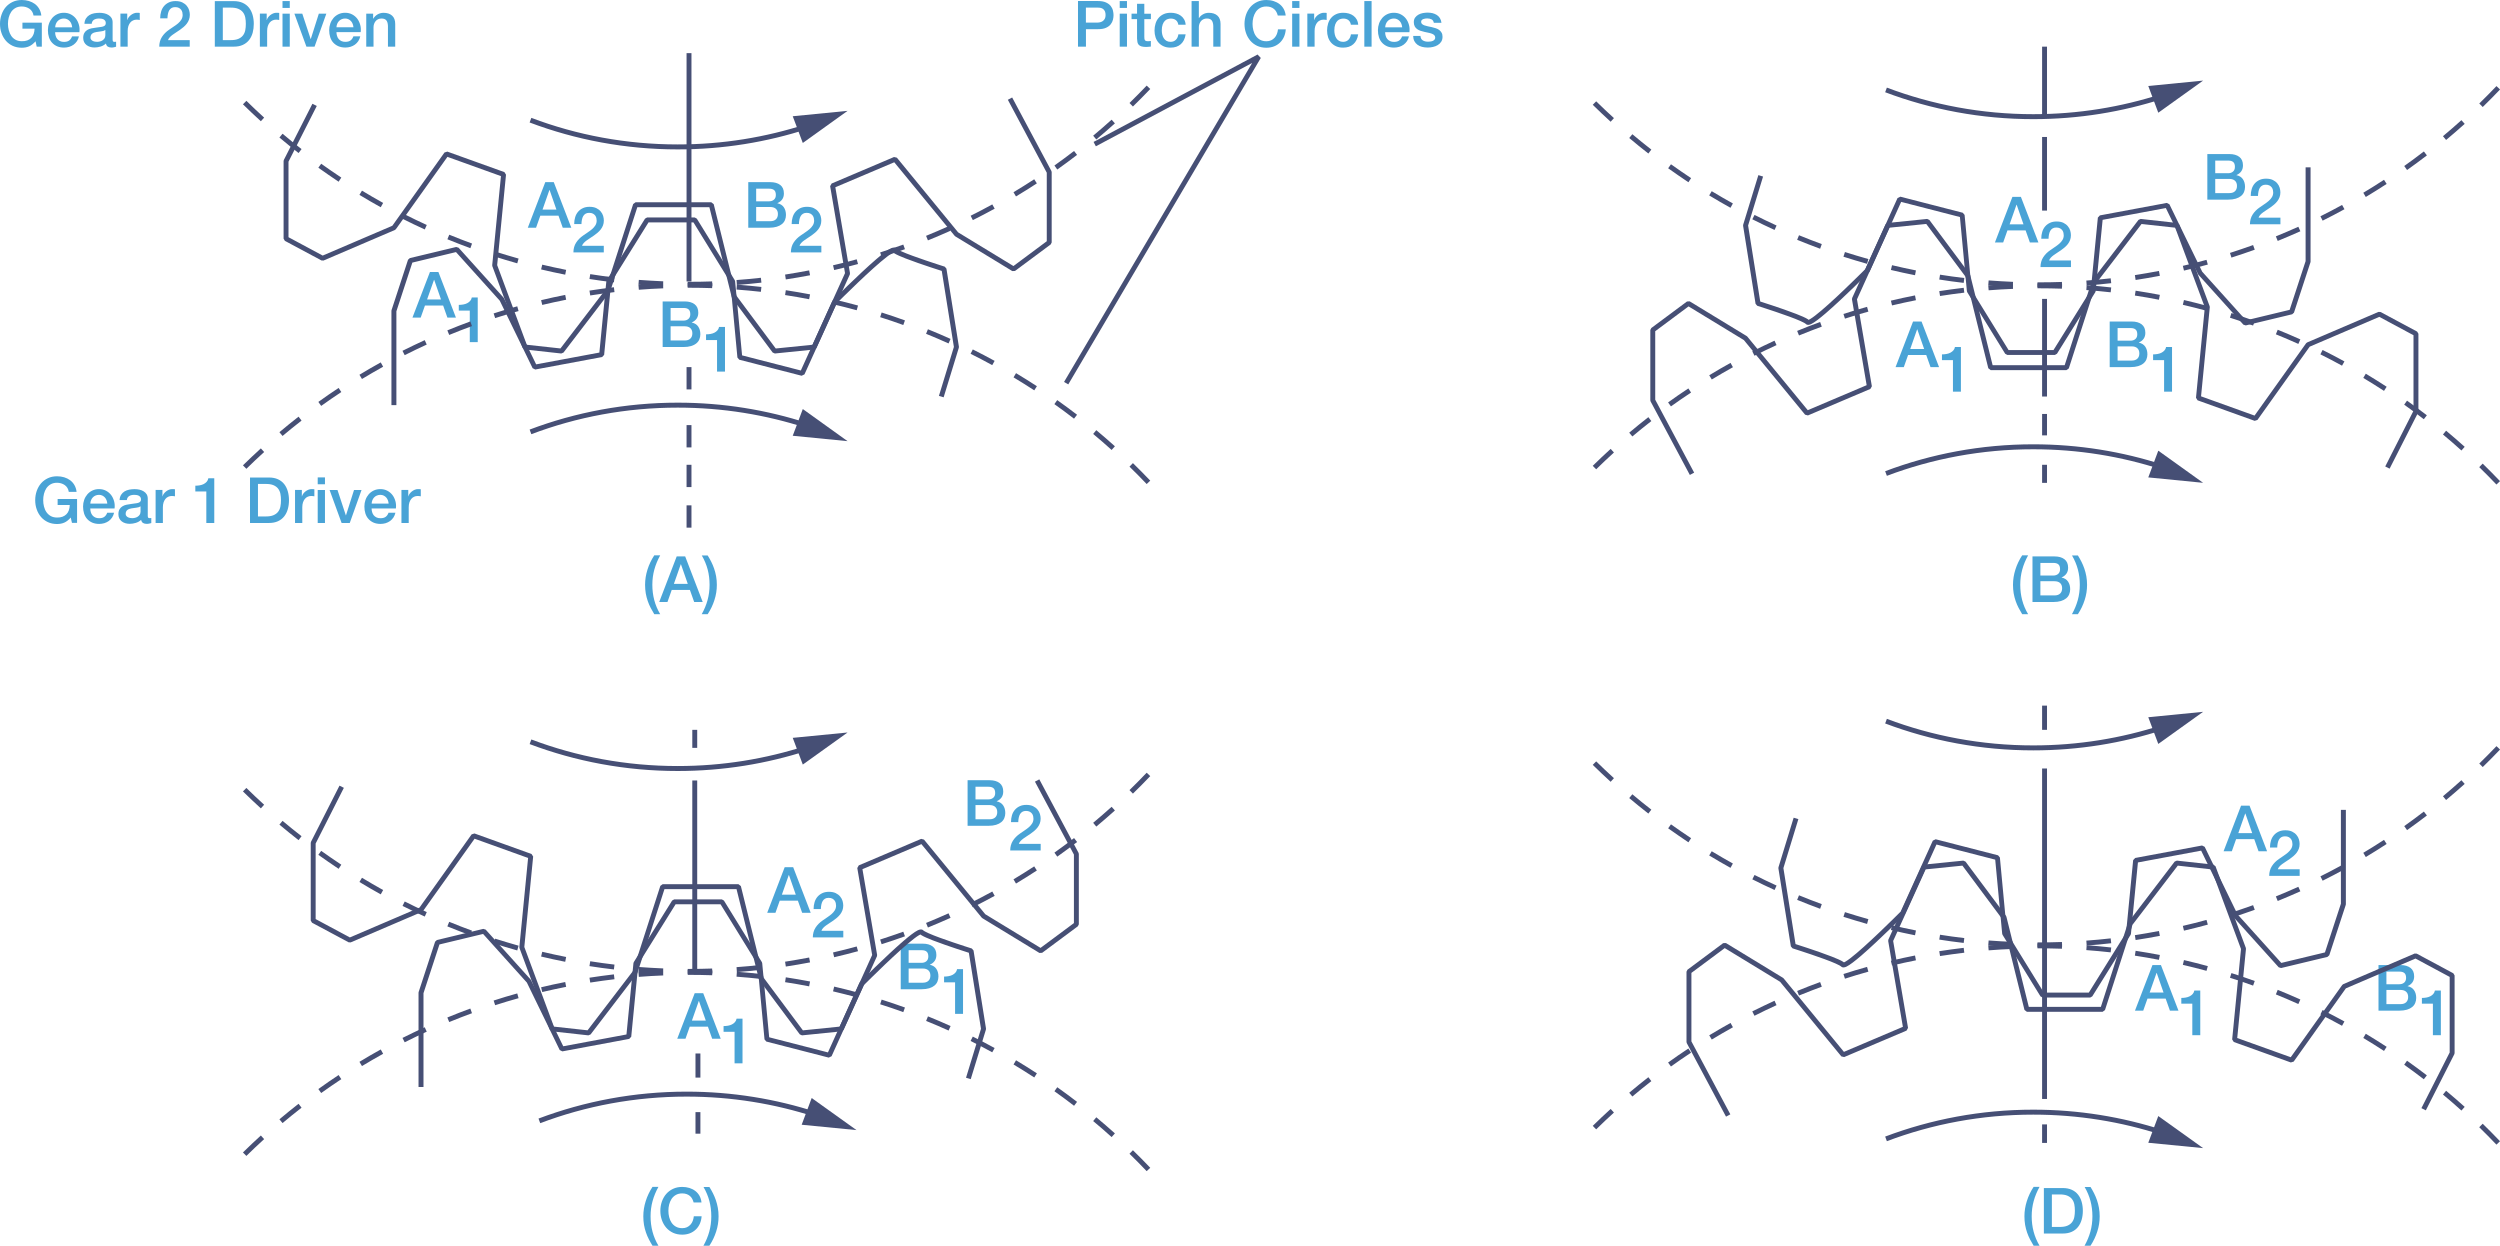 <svg width="582" height="290" viewBox="0 0 582 290" fill="none" xmlns="http://www.w3.org/2000/svg">
<g clip-path="url(#clip0)">
<path d="M85.263 10.861H86.955V6.334C86.955 6.06 87.001 5.797 87.092 5.545C87.183 5.294 87.309 5.088 87.458 4.905C87.606 4.722 87.812 4.573 88.04 4.47C88.269 4.367 88.52 4.31 88.818 4.31C89.32 4.31 89.698 4.447 89.926 4.722C90.155 4.996 90.292 5.431 90.315 6.037V10.861H92.006V5.591C92.006 4.722 91.766 4.07 91.275 3.636C90.795 3.201 90.12 2.984 89.286 2.984C88.783 2.984 88.326 3.11 87.903 3.35C87.492 3.59 87.149 3.922 86.898 4.356L86.864 4.322V3.178H85.263V10.861ZM83.972 7.454C84.041 6.883 84.007 6.322 83.858 5.785C83.709 5.248 83.481 4.768 83.172 4.356C82.852 3.944 82.452 3.601 81.972 3.35C81.492 3.098 80.955 2.973 80.35 2.973C79.778 2.973 79.264 3.087 78.807 3.304C78.35 3.521 77.961 3.819 77.641 4.185C77.321 4.562 77.07 4.985 76.898 5.476C76.727 5.968 76.635 6.483 76.635 7.031C76.635 7.626 76.716 8.175 76.876 8.666C77.035 9.158 77.275 9.592 77.607 9.947C77.938 10.29 78.327 10.576 78.795 10.77C79.264 10.964 79.801 11.067 80.395 11.067C80.807 11.067 81.207 11.01 81.595 10.896C81.972 10.781 82.315 10.61 82.624 10.393C82.932 10.164 83.195 9.89 83.412 9.569C83.629 9.238 83.778 8.872 83.869 8.46H82.269C82.121 8.883 81.892 9.204 81.595 9.421C81.298 9.638 80.898 9.741 80.395 9.741C80.041 9.741 79.732 9.684 79.47 9.558C79.207 9.432 79.001 9.272 78.83 9.066C78.658 8.861 78.532 8.621 78.453 8.335C78.373 8.06 78.327 7.774 78.327 7.477H83.972V7.454ZM78.327 6.345C78.338 6.06 78.395 5.785 78.498 5.545C78.601 5.294 78.738 5.088 78.91 4.905C79.093 4.71 79.298 4.573 79.538 4.47C79.778 4.367 80.052 4.31 80.35 4.31C80.635 4.31 80.898 4.367 81.127 4.482C81.355 4.596 81.561 4.745 81.721 4.928C81.881 5.111 82.018 5.328 82.109 5.579C82.201 5.831 82.258 6.071 82.281 6.345H78.327ZM71.333 10.861H73.23L75.973 3.178H74.224L72.35 9.078H72.316L70.373 3.178H68.533L71.333 10.861ZM65.768 10.861H67.459V3.178H65.768V10.861ZM65.768 1.852H67.459V0.252H65.768V1.852ZM60.499 10.861H62.191V7.203C62.191 6.78 62.248 6.403 62.351 6.071C62.465 5.739 62.614 5.465 62.796 5.248C62.979 5.019 63.208 4.859 63.459 4.745C63.711 4.63 63.985 4.573 64.27 4.573C64.385 4.573 64.51 4.585 64.636 4.596C64.762 4.608 64.876 4.63 65.002 4.653V3.018L64.773 2.984C64.693 2.973 64.556 2.973 64.362 2.973C64.099 2.973 63.848 3.018 63.608 3.121C63.356 3.224 63.139 3.35 62.933 3.51C62.728 3.67 62.556 3.853 62.408 4.047C62.259 4.242 62.168 4.447 62.122 4.653H62.088V3.167H60.499V10.861ZM51.871 1.772H53.7C54.42 1.772 55.014 1.864 55.471 2.058C55.928 2.252 56.294 2.515 56.557 2.858C56.819 3.201 57.002 3.601 57.094 4.059C57.185 4.516 57.231 5.019 57.231 5.556C57.231 6.094 57.185 6.585 57.094 7.054C57.002 7.512 56.819 7.912 56.557 8.255C56.294 8.598 55.928 8.861 55.471 9.055C55.014 9.249 54.42 9.341 53.7 9.341H51.871V1.772ZM50.02 10.861H54.42C55.231 10.861 55.94 10.724 56.534 10.45C57.128 10.175 57.608 9.798 57.985 9.318C58.362 8.838 58.636 8.278 58.819 7.637C58.991 6.974 59.082 6.288 59.082 5.556C59.082 4.825 58.991 4.139 58.808 3.487C58.625 2.847 58.351 2.287 57.974 1.806C57.597 1.326 57.117 0.949 56.522 0.675C55.928 0.4 55.22 0.263 54.408 0.263H50.008V10.861H50.02ZM44.18 9.341H39.118C39.186 9.112 39.312 8.895 39.506 8.689C39.689 8.483 39.918 8.289 40.169 8.106C40.42 7.923 40.695 7.729 40.992 7.546C41.289 7.351 41.586 7.157 41.883 6.951C42.169 6.746 42.455 6.528 42.74 6.288C43.026 6.048 43.266 5.785 43.483 5.511C43.7 5.225 43.872 4.916 43.997 4.573C44.123 4.242 44.192 3.864 44.192 3.441C44.192 3.11 44.135 2.755 44.032 2.378C43.917 2.001 43.735 1.658 43.472 1.349C43.209 1.029 42.866 0.766 42.443 0.56C42.02 0.354 41.483 0.252 40.855 0.252C40.272 0.252 39.758 0.354 39.323 0.56C38.878 0.766 38.512 1.04 38.203 1.395C37.895 1.749 37.666 2.172 37.518 2.664C37.369 3.156 37.289 3.681 37.289 4.265H38.981C38.992 3.899 39.026 3.556 39.095 3.236C39.163 2.915 39.255 2.641 39.392 2.412C39.529 2.184 39.7 2.001 39.929 1.864C40.146 1.726 40.432 1.658 40.763 1.658C41.129 1.658 41.426 1.715 41.655 1.841C41.883 1.966 42.055 2.115 42.192 2.298C42.318 2.481 42.409 2.675 42.455 2.893C42.5 3.11 42.523 3.304 42.523 3.499C42.512 3.91 42.409 4.265 42.215 4.573C42.02 4.882 41.769 5.179 41.46 5.442C41.129 5.717 40.786 5.968 40.42 6.197C40.055 6.425 39.7 6.665 39.369 6.917C38.661 7.397 38.112 7.957 37.701 8.598C37.289 9.238 37.084 9.993 37.072 10.861H44.169V9.341H44.18ZM28.033 10.861H29.724V7.203C29.724 6.78 29.781 6.403 29.884 6.071C29.998 5.739 30.147 5.465 30.33 5.248C30.512 5.019 30.741 4.859 30.992 4.745C31.255 4.63 31.518 4.573 31.804 4.573C31.918 4.573 32.044 4.585 32.169 4.596C32.295 4.608 32.41 4.63 32.535 4.653V3.018L32.307 2.984C32.227 2.973 32.09 2.973 31.895 2.973C31.632 2.973 31.381 3.018 31.141 3.121C30.89 3.224 30.672 3.35 30.467 3.51C30.261 3.67 30.09 3.853 29.941 4.047C29.793 4.242 29.701 4.447 29.655 4.653H29.621V3.167H28.033V10.861ZM24.513 8.278C24.513 8.541 24.444 8.769 24.319 8.952C24.193 9.135 24.033 9.284 23.839 9.409C23.644 9.535 23.439 9.615 23.221 9.661C23.004 9.707 22.799 9.741 22.616 9.741C22.467 9.741 22.296 9.73 22.113 9.695C21.93 9.661 21.759 9.615 21.61 9.535C21.462 9.467 21.325 9.364 21.222 9.226C21.107 9.101 21.062 8.941 21.062 8.746C21.062 8.529 21.096 8.346 21.176 8.186C21.244 8.037 21.347 7.912 21.484 7.809C21.61 7.717 21.759 7.637 21.93 7.58C22.102 7.523 22.273 7.489 22.444 7.454C22.822 7.386 23.199 7.329 23.576 7.294C23.953 7.26 24.273 7.157 24.524 6.986V8.278H24.513ZM26.216 5.202C26.216 4.802 26.124 4.447 25.953 4.173C25.77 3.887 25.541 3.659 25.244 3.487C24.947 3.304 24.627 3.178 24.261 3.098C23.896 3.018 23.519 2.984 23.153 2.984C22.73 2.984 22.307 3.03 21.907 3.098C21.496 3.178 21.142 3.316 20.81 3.51C20.49 3.704 20.227 3.967 20.01 4.299C19.805 4.63 19.679 5.042 19.656 5.534H21.347C21.382 5.122 21.564 4.813 21.862 4.608C22.17 4.413 22.559 4.31 23.039 4.31C23.21 4.31 23.381 4.322 23.576 4.345C23.77 4.367 23.93 4.425 24.09 4.493C24.227 4.573 24.364 4.676 24.467 4.813C24.57 4.951 24.627 5.133 24.627 5.351C24.627 5.602 24.57 5.785 24.444 5.911C24.319 6.037 24.147 6.128 23.941 6.185C23.724 6.242 23.484 6.288 23.21 6.311C22.936 6.334 22.639 6.38 22.33 6.437C21.976 6.471 21.622 6.528 21.267 6.608C20.913 6.677 20.605 6.803 20.319 6.974C20.033 7.146 19.805 7.374 19.633 7.672C19.462 7.969 19.37 8.358 19.37 8.826C19.37 9.204 19.439 9.535 19.587 9.81C19.736 10.084 19.919 10.324 20.17 10.507C20.41 10.69 20.696 10.827 21.005 10.919C21.313 11.01 21.656 11.056 21.999 11.056C22.456 11.056 22.924 10.987 23.416 10.839C23.907 10.69 24.319 10.45 24.661 10.13C24.73 10.473 24.878 10.724 25.107 10.861C25.336 10.999 25.621 11.067 25.964 11.067L26.216 11.056L26.513 11.01L26.798 10.941L27.027 10.873V9.707L26.787 9.741H26.604C26.444 9.741 26.341 9.695 26.284 9.604C26.238 9.512 26.216 9.364 26.216 9.146V5.202ZM18.49 7.454C18.559 6.883 18.525 6.322 18.376 5.785C18.227 5.248 17.999 4.768 17.69 4.356C17.37 3.944 16.97 3.601 16.491 3.35C16.011 3.098 15.473 2.973 14.868 2.973C14.296 2.973 13.782 3.087 13.325 3.304C12.868 3.521 12.479 3.819 12.159 4.185C11.839 4.562 11.588 4.985 11.416 5.476C11.234 5.968 11.154 6.483 11.154 7.031C11.154 7.626 11.234 8.175 11.394 8.666C11.554 9.158 11.794 9.592 12.125 9.947C12.445 10.301 12.845 10.576 13.302 10.781C13.771 10.976 14.308 11.079 14.902 11.079C15.313 11.079 15.713 11.021 16.102 10.907C16.479 10.793 16.822 10.621 17.13 10.404C17.439 10.175 17.702 9.901 17.919 9.581C18.136 9.249 18.285 8.883 18.376 8.472H16.776C16.628 8.895 16.399 9.215 16.102 9.432C15.805 9.65 15.405 9.752 14.902 9.752C14.548 9.752 14.239 9.695 13.976 9.569C13.713 9.444 13.508 9.284 13.336 9.078C13.165 8.872 13.039 8.632 12.959 8.346C12.879 8.072 12.834 7.786 12.834 7.489H18.49V7.454ZM12.845 6.345C12.856 6.06 12.914 5.785 13.016 5.545C13.119 5.294 13.256 5.088 13.428 4.905C13.611 4.71 13.816 4.573 14.056 4.47C14.296 4.367 14.571 4.31 14.868 4.31C15.153 4.31 15.416 4.367 15.645 4.482C15.873 4.596 16.079 4.745 16.239 4.928C16.399 5.111 16.536 5.328 16.628 5.579C16.719 5.831 16.776 6.082 16.799 6.357H12.845V6.345ZM9.737 5.271H5.223V6.677H8.045C8.034 7.134 7.965 7.534 7.84 7.9C7.714 8.266 7.52 8.575 7.268 8.838C7.017 9.089 6.708 9.284 6.342 9.409C5.977 9.547 5.554 9.604 5.074 9.592C4.514 9.592 4.023 9.478 3.611 9.249C3.2 9.021 2.868 8.723 2.617 8.346C2.354 7.957 2.171 7.523 2.046 7.043C1.92 6.563 1.851 6.06 1.851 5.556C1.851 5.053 1.908 4.55 2.034 4.07C2.16 3.59 2.343 3.156 2.606 2.767C2.868 2.39 3.2 2.081 3.611 1.852C4.023 1.623 4.514 1.509 5.074 1.509C5.405 1.509 5.737 1.555 6.034 1.646C6.342 1.738 6.617 1.875 6.868 2.047C7.12 2.229 7.325 2.447 7.485 2.71C7.645 2.973 7.76 3.281 7.805 3.624H9.622C9.554 3.03 9.382 2.504 9.119 2.047C8.845 1.589 8.514 1.212 8.114 0.915C7.702 0.617 7.234 0.389 6.72 0.229C6.205 0.08 5.657 0 5.074 0C4.285 0 3.577 0.149 2.948 0.446C2.32 0.743 1.783 1.143 1.348 1.646C0.914 2.149 0.583 2.744 0.354 3.418C0.114 4.093 0 4.802 0 5.556C0 6.322 0.114 7.031 0.354 7.706C0.583 8.38 0.926 8.964 1.36 9.478C1.794 9.981 2.331 10.381 2.96 10.678C3.588 10.964 4.297 11.113 5.085 11.113C5.725 11.113 6.297 10.999 6.788 10.781C7.28 10.564 7.771 10.175 8.274 9.615L8.548 10.861H9.737V5.271Z" fill="#49A3D6"/>
<path d="M328.986 8.392C328.998 8.849 329.089 9.238 329.261 9.569C329.432 9.901 329.672 10.175 329.969 10.404C330.266 10.633 330.632 10.793 331.043 10.907C331.455 11.01 331.9 11.067 332.392 11.067C332.792 11.067 333.192 11.021 333.592 10.93C334.003 10.839 334.369 10.701 334.7 10.496C335.032 10.301 335.306 10.038 335.512 9.718C335.717 9.398 335.82 9.009 335.82 8.563C335.82 8.186 335.752 7.866 335.603 7.614C335.455 7.363 335.272 7.146 335.043 6.974C334.815 6.803 334.54 6.677 334.243 6.574C333.946 6.471 333.649 6.391 333.34 6.322C333.02 6.254 332.712 6.185 332.415 6.128C332.118 6.071 331.855 5.991 331.615 5.911C331.386 5.831 331.192 5.717 331.055 5.591C330.906 5.465 330.838 5.294 330.838 5.088C330.838 4.916 330.883 4.779 330.986 4.676C331.089 4.573 331.203 4.493 331.352 4.436C331.5 4.379 331.649 4.345 331.809 4.322C331.969 4.299 332.118 4.287 332.232 4.287C332.609 4.287 332.94 4.356 333.238 4.493C333.535 4.63 333.717 4.905 333.797 5.305H335.569C335.523 4.882 335.397 4.516 335.203 4.207C335.009 3.91 334.769 3.659 334.472 3.476C334.175 3.293 333.855 3.156 333.489 3.064C333.123 2.984 332.746 2.938 332.358 2.938C332.015 2.938 331.649 2.973 331.26 3.041C330.883 3.11 330.529 3.236 330.221 3.407C329.912 3.579 329.649 3.807 329.443 4.093C329.238 4.379 329.135 4.722 329.135 5.145C329.135 5.534 329.203 5.854 329.341 6.117C329.478 6.38 329.661 6.597 329.901 6.768C330.141 6.94 330.392 7.066 330.689 7.169C330.986 7.271 331.283 7.351 331.603 7.42C331.912 7.489 332.209 7.557 332.506 7.614C332.803 7.672 333.066 7.74 333.306 7.832C333.535 7.912 333.729 8.026 333.877 8.163C334.026 8.3 334.106 8.483 334.117 8.701C334.129 8.918 334.072 9.089 333.957 9.226C333.843 9.364 333.695 9.467 333.523 9.535C333.352 9.604 333.158 9.65 332.952 9.672C332.746 9.695 332.563 9.707 332.415 9.707C331.958 9.707 331.569 9.604 331.238 9.409C330.906 9.215 330.723 8.861 330.678 8.369H328.986V8.392ZM328.118 7.454C328.186 6.883 328.152 6.322 328.004 5.785C327.855 5.248 327.626 4.768 327.318 4.356C326.998 3.944 326.598 3.601 326.118 3.35C325.638 3.098 325.101 2.973 324.495 2.973C323.924 2.973 323.41 3.087 322.952 3.304C322.495 3.521 322.107 3.819 321.787 4.185C321.467 4.562 321.215 4.985 321.044 5.476C320.873 5.968 320.781 6.483 320.781 7.031C320.781 7.626 320.861 8.175 321.021 8.666C321.181 9.158 321.421 9.592 321.752 9.947C322.072 10.301 322.472 10.576 322.93 10.781C323.398 10.976 323.935 11.079 324.529 11.079C324.941 11.079 325.341 11.021 325.729 10.907C326.107 10.793 326.449 10.621 326.758 10.404C327.066 10.175 327.329 9.901 327.546 9.581C327.764 9.249 327.912 8.883 328.004 8.472H326.404C326.255 8.895 326.027 9.215 325.729 9.432C325.432 9.65 325.032 9.752 324.529 9.752C324.175 9.752 323.867 9.695 323.604 9.569C323.341 9.444 323.135 9.284 322.964 9.078C322.792 8.872 322.667 8.632 322.587 8.346C322.507 8.072 322.461 7.786 322.461 7.489H328.118V7.454ZM322.472 6.345C322.484 6.06 322.541 5.785 322.644 5.545C322.747 5.294 322.884 5.088 323.055 4.905C323.227 4.722 323.432 4.573 323.684 4.47C323.935 4.367 324.198 4.31 324.495 4.31C324.781 4.31 325.044 4.367 325.272 4.482C325.501 4.596 325.707 4.745 325.867 4.928C326.027 5.111 326.164 5.328 326.255 5.579C326.346 5.831 326.404 6.082 326.427 6.357H322.472V6.345ZM317.616 10.861H319.307V0.252H317.616V10.861ZM316.187 5.751C316.153 5.271 316.027 4.859 315.833 4.516C315.639 4.173 315.376 3.887 315.067 3.659C314.759 3.43 314.404 3.258 313.993 3.144C313.593 3.03 313.17 2.973 312.724 2.973C312.096 2.973 311.536 3.075 311.067 3.293C310.599 3.51 310.199 3.796 309.89 4.173C309.57 4.539 309.33 4.985 309.182 5.488C309.022 5.991 308.942 6.528 308.942 7.111C308.942 7.672 309.022 8.198 309.182 8.689C309.342 9.169 309.582 9.592 309.902 9.947C310.222 10.301 310.61 10.576 311.067 10.781C311.525 10.987 312.062 11.09 312.667 11.09C313.662 11.09 314.45 10.827 315.056 10.29C315.65 9.764 316.039 8.998 316.187 7.992H314.496C314.416 8.541 314.222 8.975 313.89 9.284C313.57 9.592 313.159 9.741 312.667 9.741C312.302 9.741 311.993 9.661 311.73 9.512C311.467 9.364 311.262 9.158 311.102 8.906C310.942 8.655 310.816 8.38 310.747 8.06C310.679 7.74 310.633 7.431 310.633 7.111C310.633 6.528 310.702 6.06 310.839 5.694C310.976 5.328 311.147 5.053 311.353 4.848C311.559 4.642 311.787 4.505 312.039 4.436C312.29 4.356 312.519 4.322 312.736 4.322C313.216 4.322 313.604 4.447 313.913 4.688C314.222 4.928 314.416 5.294 314.484 5.762H316.187V5.751ZM304.348 10.861H306.039V7.203C306.039 6.78 306.096 6.403 306.199 6.071C306.313 5.739 306.462 5.465 306.645 5.248C306.828 5.019 307.056 4.859 307.308 4.745C307.559 4.63 307.833 4.573 308.119 4.573C308.233 4.573 308.359 4.585 308.485 4.596C308.61 4.608 308.725 4.63 308.85 4.653V3.018L308.622 2.984C308.553 2.973 308.416 2.973 308.21 2.973C307.948 2.973 307.696 3.018 307.456 3.121C307.205 3.224 306.988 3.35 306.782 3.51C306.576 3.67 306.405 3.853 306.256 4.047C306.108 4.242 306.016 4.447 305.971 4.653H305.936V3.167H304.348V10.861ZM300.817 10.861H302.508V3.178H300.817V10.861ZM300.817 1.852H302.508V0.252H300.817V1.852ZM299.308 3.624C299.251 3.053 299.091 2.538 298.851 2.092C298.6 1.646 298.28 1.269 297.88 0.96C297.48 0.652 297.011 0.412 296.497 0.252C295.96 0.08 295.4 0 294.806 0C294.017 0 293.308 0.149 292.68 0.446C292.051 0.743 291.514 1.143 291.08 1.646C290.646 2.149 290.314 2.744 290.074 3.418C289.846 4.093 289.72 4.802 289.72 5.556C289.72 6.322 289.834 7.031 290.074 7.706C290.303 8.38 290.646 8.964 291.08 9.478C291.514 9.981 292.051 10.381 292.68 10.678C293.308 10.964 294.017 11.113 294.806 11.113C295.445 11.113 296.04 11.01 296.577 10.804C297.114 10.598 297.571 10.301 297.971 9.924C298.371 9.547 298.68 9.089 298.92 8.563C299.148 8.037 299.285 7.454 299.331 6.826H297.514C297.48 7.214 297.388 7.569 297.262 7.912C297.137 8.243 296.954 8.541 296.725 8.792C296.497 9.044 296.223 9.238 295.914 9.387C295.594 9.535 295.228 9.604 294.817 9.604C294.257 9.604 293.766 9.489 293.354 9.261C292.943 9.032 292.611 8.723 292.349 8.346C292.086 7.969 291.903 7.534 291.777 7.043C291.651 6.563 291.594 6.06 291.594 5.556C291.594 5.053 291.651 4.55 291.777 4.07C291.903 3.59 292.097 3.156 292.349 2.767C292.611 2.39 292.943 2.081 293.354 1.852C293.766 1.623 294.257 1.509 294.817 1.509C295.205 1.509 295.537 1.566 295.834 1.669C296.131 1.772 296.383 1.921 296.6 2.104C296.817 2.287 297 2.515 297.137 2.767C297.274 3.03 297.388 3.304 297.468 3.613H299.308V3.624ZM277.401 10.861H279.092V6.334C279.092 6.06 279.138 5.797 279.229 5.545C279.321 5.294 279.446 5.088 279.595 4.905C279.744 4.722 279.949 4.573 280.178 4.47C280.406 4.367 280.658 4.31 280.955 4.31C281.458 4.31 281.835 4.447 282.063 4.722C282.292 4.996 282.429 5.431 282.452 6.037V10.861H284.143V5.591C284.143 4.722 283.903 4.07 283.412 3.636C282.932 3.201 282.258 2.984 281.423 2.984C280.921 2.984 280.463 3.098 280.052 3.338C279.641 3.567 279.332 3.864 279.126 4.207H279.092V0.252H277.401V10.861ZM276.018 5.751C275.984 5.271 275.858 4.859 275.664 4.516C275.469 4.173 275.207 3.887 274.898 3.659C274.59 3.43 274.235 3.258 273.824 3.144C273.424 3.03 273.001 2.973 272.555 2.973C271.927 2.973 271.367 3.075 270.898 3.293C270.43 3.51 270.03 3.796 269.721 4.173C269.401 4.539 269.161 4.985 269.013 5.488C268.853 5.991 268.773 6.528 268.773 7.111C268.773 7.672 268.853 8.198 269.013 8.689C269.173 9.169 269.413 9.592 269.733 9.947C270.053 10.301 270.441 10.576 270.898 10.781C271.355 10.987 271.893 11.09 272.498 11.09C273.492 11.09 274.281 10.827 274.887 10.29C275.481 9.764 275.869 8.998 276.018 7.992H274.327C274.247 8.541 274.052 8.975 273.721 9.284C273.401 9.592 272.99 9.741 272.498 9.741C272.133 9.741 271.824 9.661 271.561 9.512C271.298 9.364 271.093 9.158 270.933 8.906C270.773 8.655 270.647 8.38 270.578 8.06C270.51 7.74 270.464 7.431 270.464 7.111C270.464 6.528 270.533 6.06 270.67 5.694C270.807 5.328 270.978 5.053 271.184 4.848C271.39 4.642 271.618 4.505 271.87 4.436C272.121 4.356 272.35 4.322 272.567 4.322C273.047 4.322 273.435 4.447 273.744 4.688C274.052 4.928 274.247 5.294 274.315 5.762H276.018V5.751ZM263.424 4.447H264.704V8.975C264.716 9.295 264.75 9.569 264.796 9.821C264.853 10.072 264.956 10.278 265.104 10.438C265.253 10.598 265.47 10.724 265.744 10.804C266.019 10.884 266.373 10.93 266.819 10.93C267.001 10.93 267.184 10.919 267.367 10.896C267.55 10.873 267.733 10.85 267.916 10.839V9.535C267.801 9.569 267.676 9.581 267.561 9.581C267.447 9.581 267.321 9.592 267.207 9.592C267.024 9.592 266.876 9.569 266.761 9.524C266.647 9.478 266.567 9.409 266.521 9.318C266.464 9.226 266.43 9.124 266.419 8.986C266.407 8.861 266.396 8.701 266.396 8.529V4.447H267.927V3.19H266.396V0.88H264.704V3.178H263.424V4.447ZM260.67 10.861H262.362V3.178H260.67V10.861ZM260.67 1.852H262.362V0.252H260.67V1.852ZM252.808 1.772H255.551C255.802 1.772 256.031 1.795 256.248 1.841C256.465 1.886 256.659 1.978 256.831 2.115C257.002 2.252 257.128 2.435 257.231 2.652C257.333 2.881 257.379 3.167 257.379 3.51C257.379 3.842 257.322 4.127 257.208 4.345C257.093 4.562 256.945 4.745 256.762 4.882C256.579 5.019 256.373 5.111 256.156 5.168C255.939 5.225 255.722 5.259 255.516 5.259H252.797V1.772H252.808ZM250.957 10.861H252.808V6.791H255.631C256.385 6.791 257.002 6.688 257.471 6.471C257.951 6.254 258.316 5.991 258.568 5.659C258.83 5.328 259.002 4.973 259.093 4.596C259.185 4.219 259.23 3.864 259.23 3.533C259.23 3.201 259.185 2.847 259.093 2.458C259.002 2.069 258.819 1.715 258.568 1.383C258.305 1.052 257.939 0.789 257.471 0.572C256.991 0.354 256.385 0.24 255.631 0.24H250.957V10.861Z" fill="#49A3D6"/>
<path d="M93.457 121.751H95.149V118.092C95.149 117.669 95.206 117.292 95.309 116.96C95.423 116.629 95.572 116.354 95.754 116.137C95.937 115.909 96.166 115.748 96.417 115.634C96.669 115.52 96.943 115.463 97.229 115.463C97.343 115.463 97.469 115.474 97.594 115.486C97.72 115.497 97.834 115.52 97.96 115.543V113.908L97.731 113.873C97.663 113.862 97.526 113.862 97.32 113.862C97.057 113.862 96.806 113.908 96.566 114.011C96.314 114.114 96.097 114.239 95.891 114.399C95.686 114.559 95.514 114.742 95.366 114.937C95.217 115.131 95.126 115.337 95.08 115.543H95.046V114.056H93.457V121.751ZM92.166 118.344C92.235 117.772 92.2 117.212 92.052 116.675C91.903 116.137 91.675 115.657 91.366 115.245C91.046 114.834 90.646 114.491 90.166 114.239C89.686 113.988 89.149 113.862 88.543 113.862C87.972 113.862 87.458 113.976 87.001 114.194C86.543 114.411 86.155 114.708 85.835 115.074C85.515 115.451 85.264 115.874 85.092 116.366C84.921 116.857 84.829 117.372 84.829 117.921C84.829 118.515 84.909 119.064 85.069 119.556C85.229 120.047 85.469 120.482 85.801 120.836C86.121 121.191 86.521 121.465 86.978 121.671C87.446 121.865 87.983 121.968 88.578 121.968C88.989 121.968 89.389 121.911 89.778 121.797C90.155 121.682 90.498 121.511 90.806 121.294C91.115 121.065 91.377 120.79 91.595 120.47C91.812 120.139 91.96 119.773 92.052 119.361H90.452C90.303 119.784 90.075 120.104 89.778 120.322C89.481 120.539 89.081 120.642 88.578 120.642C88.223 120.642 87.915 120.585 87.652 120.459C87.389 120.333 87.183 120.173 87.012 119.967C86.841 119.761 86.715 119.521 86.635 119.236C86.555 118.961 86.509 118.675 86.509 118.378H92.166V118.344ZM86.521 117.235C86.532 116.949 86.589 116.675 86.692 116.434C86.795 116.183 86.932 115.977 87.103 115.794C87.275 115.611 87.481 115.463 87.732 115.36C87.983 115.257 88.246 115.2 88.543 115.2C88.829 115.2 89.092 115.257 89.32 115.371C89.549 115.486 89.755 115.634 89.915 115.817C90.075 116 90.212 116.217 90.303 116.469C90.395 116.72 90.452 116.972 90.475 117.246H86.521V117.235ZM79.527 121.751H81.424L84.166 114.068H82.418L80.544 119.967H80.51L78.567 114.068H76.727L79.527 121.751ZM73.961 121.751H75.653V114.068H73.961V121.751ZM73.961 112.742H75.653V111.141H73.961V112.742ZM68.682 121.751H70.373V118.092C70.373 117.669 70.43 117.292 70.533 116.96C70.647 116.629 70.796 116.354 70.979 116.137C71.162 115.909 71.39 115.748 71.641 115.634C71.893 115.52 72.167 115.463 72.453 115.463C72.567 115.463 72.693 115.474 72.819 115.486C72.944 115.497 73.059 115.52 73.184 115.543V113.908L72.956 113.873C72.887 113.862 72.75 113.862 72.544 113.862C72.281 113.862 72.03 113.908 71.79 114.011C71.539 114.114 71.322 114.239 71.116 114.399C70.91 114.559 70.739 114.742 70.59 114.937C70.442 115.131 70.35 115.337 70.305 115.543H70.27V114.056H68.682V121.751ZM60.054 112.662H61.882C62.602 112.662 63.196 112.753 63.653 112.947C64.111 113.142 64.476 113.405 64.739 113.748C65.002 114.091 65.185 114.491 65.276 114.948C65.368 115.405 65.413 115.909 65.413 116.446C65.413 116.983 65.368 117.475 65.276 117.944C65.185 118.401 65.002 118.801 64.739 119.144C64.476 119.487 64.111 119.75 63.653 119.944C63.196 120.139 62.602 120.23 61.882 120.23H60.054V112.662ZM58.202 121.751H62.602C63.413 121.751 64.122 121.614 64.716 121.339C65.311 121.065 65.79 120.688 66.168 120.207C66.545 119.727 66.819 119.167 67.002 118.527C67.185 117.886 67.276 117.189 67.276 116.457C67.276 115.726 67.185 115.04 67.002 114.388C66.819 113.748 66.545 113.187 66.168 112.707C65.79 112.227 65.311 111.85 64.716 111.575C64.122 111.301 63.413 111.164 62.602 111.164H58.202V121.751ZM45.472 114.411H48.032V121.751H49.883V111.347H48.5C48.443 111.667 48.317 111.93 48.123 112.147C47.929 112.364 47.7 112.547 47.426 112.684C47.152 112.822 46.854 112.925 46.512 112.982C46.18 113.039 45.826 113.073 45.472 113.073V114.411ZM36.227 121.751H37.918V118.092C37.918 117.669 37.975 117.292 38.078 116.96C38.192 116.629 38.341 116.354 38.523 116.137C38.706 115.909 38.935 115.748 39.186 115.634C39.438 115.52 39.712 115.463 39.998 115.463C40.112 115.463 40.238 115.474 40.363 115.486C40.489 115.497 40.603 115.52 40.729 115.543V113.908L40.501 113.873C40.432 113.862 40.295 113.862 40.089 113.862C39.826 113.862 39.575 113.908 39.335 114.011C39.084 114.114 38.866 114.239 38.661 114.399C38.455 114.559 38.283 114.742 38.135 114.937C37.986 115.131 37.895 115.337 37.849 115.543H37.815V114.056H36.227V121.751ZM32.707 119.167C32.707 119.43 32.638 119.659 32.512 119.842C32.387 120.024 32.227 120.173 32.032 120.299C31.838 120.425 31.633 120.505 31.415 120.55C31.198 120.596 30.992 120.63 30.81 120.63C30.661 120.63 30.49 120.619 30.307 120.585C30.124 120.55 29.953 120.505 29.804 120.425C29.655 120.356 29.518 120.253 29.416 120.116C29.301 119.99 29.256 119.83 29.256 119.636C29.256 119.418 29.29 119.236 29.37 119.076C29.438 118.927 29.541 118.801 29.678 118.698C29.804 118.607 29.953 118.527 30.124 118.47C30.295 118.412 30.467 118.378 30.638 118.344C31.015 118.275 31.392 118.218 31.77 118.184C32.147 118.149 32.467 118.047 32.718 117.875V119.167H32.707ZM34.398 116.091C34.398 115.691 34.307 115.337 34.135 115.062C33.952 114.777 33.724 114.548 33.427 114.377C33.13 114.194 32.809 114.068 32.444 113.988C32.078 113.908 31.701 113.873 31.335 113.873C30.913 113.873 30.49 113.919 30.09 113.988C29.678 114.068 29.324 114.205 28.993 114.399C28.673 114.594 28.41 114.857 28.193 115.188C27.987 115.52 27.861 115.931 27.838 116.423H29.53C29.564 116.011 29.747 115.703 30.044 115.497C30.352 115.303 30.741 115.2 31.221 115.2C31.392 115.2 31.564 115.211 31.758 115.234C31.952 115.257 32.112 115.314 32.272 115.383C32.421 115.463 32.558 115.566 32.661 115.703C32.764 115.84 32.821 116.023 32.821 116.24C32.821 116.492 32.764 116.675 32.638 116.8C32.512 116.926 32.341 117.018 32.135 117.075C31.918 117.132 31.678 117.178 31.404 117.2C31.13 117.223 30.832 117.269 30.524 117.326C30.17 117.361 29.815 117.418 29.461 117.498C29.107 117.566 28.798 117.692 28.513 117.864C28.227 118.035 27.998 118.264 27.827 118.561C27.656 118.858 27.564 119.247 27.564 119.716C27.564 120.093 27.633 120.425 27.781 120.699C27.93 120.973 28.113 121.213 28.364 121.396C28.604 121.579 28.89 121.717 29.198 121.808C29.507 121.899 29.85 121.945 30.193 121.945C30.65 121.945 31.118 121.877 31.61 121.728C32.101 121.579 32.512 121.339 32.855 121.019C32.924 121.362 33.072 121.614 33.301 121.751C33.529 121.888 33.815 121.957 34.158 121.957L34.409 121.945L34.707 121.899L34.992 121.831L35.221 121.762V120.585L34.981 120.619H34.798C34.638 120.619 34.535 120.573 34.478 120.482C34.421 120.39 34.398 120.242 34.398 120.036V116.091ZM26.673 118.344C26.741 117.772 26.707 117.212 26.558 116.675C26.41 116.137 26.181 115.657 25.873 115.245C25.553 114.834 25.153 114.491 24.673 114.239C24.193 113.988 23.656 113.862 23.05 113.862C22.479 113.862 21.965 113.976 21.507 114.194C21.05 114.411 20.662 114.708 20.342 115.074C20.022 115.451 19.77 115.874 19.599 116.366C19.427 116.857 19.336 117.372 19.336 117.921C19.336 118.515 19.416 119.064 19.576 119.556C19.736 120.047 19.976 120.482 20.307 120.836C20.627 121.191 21.027 121.465 21.485 121.671C21.953 121.865 22.49 121.968 23.084 121.968C23.496 121.968 23.896 121.911 24.284 121.797C24.661 121.682 25.004 121.511 25.313 121.294C25.621 121.065 25.884 120.79 26.101 120.47C26.319 120.139 26.467 119.773 26.558 119.361H24.959C24.81 119.784 24.581 120.104 24.284 120.322C23.987 120.539 23.587 120.642 23.084 120.642C22.73 120.642 22.422 120.585 22.159 120.459C21.896 120.333 21.69 120.173 21.519 119.967C21.347 119.761 21.222 119.521 21.142 119.236C21.062 118.961 21.016 118.675 21.016 118.378H26.673V118.344ZM21.027 117.235C21.039 116.949 21.096 116.675 21.199 116.434C21.302 116.183 21.439 115.977 21.61 115.794C21.782 115.611 21.987 115.463 22.239 115.36C22.49 115.257 22.753 115.2 23.05 115.2C23.336 115.2 23.599 115.257 23.827 115.371C24.056 115.486 24.262 115.634 24.422 115.817C24.581 116 24.719 116.217 24.81 116.469C24.901 116.72 24.959 116.972 24.981 117.246H21.027V117.235ZM17.93 116.16H13.416V117.566H16.239C16.228 118.012 16.159 118.424 16.033 118.79C15.908 119.156 15.713 119.464 15.462 119.716C15.211 119.967 14.902 120.162 14.536 120.299C14.171 120.436 13.748 120.493 13.279 120.482C12.719 120.482 12.228 120.367 11.816 120.139C11.405 119.91 11.074 119.601 10.811 119.224C10.548 118.847 10.365 118.412 10.239 117.921C10.114 117.441 10.057 116.938 10.057 116.434C10.057 115.931 10.114 115.428 10.239 114.948C10.365 114.468 10.548 114.034 10.811 113.645C11.074 113.268 11.405 112.959 11.816 112.73C12.228 112.501 12.719 112.387 13.279 112.387C13.611 112.387 13.942 112.433 14.239 112.524C14.548 112.616 14.822 112.753 15.073 112.925C15.325 113.107 15.531 113.325 15.691 113.588C15.851 113.851 15.965 114.159 16.011 114.502H17.828C17.759 113.908 17.588 113.382 17.325 112.925C17.062 112.467 16.719 112.09 16.319 111.793C15.908 111.495 15.451 111.267 14.925 111.107C14.411 110.958 13.862 110.878 13.279 110.878C12.491 110.878 11.782 111.027 11.154 111.324C10.525 111.621 9.988 112.021 9.554 112.524C9.12 113.027 8.788 113.622 8.548 114.296C8.32 114.971 8.194 115.68 8.194 116.434C8.194 117.2 8.308 117.909 8.548 118.584C8.777 119.258 9.12 119.842 9.554 120.356C9.988 120.859 10.525 121.259 11.154 121.556C11.782 121.842 12.491 121.991 13.279 121.991C13.919 121.991 14.491 121.877 14.982 121.659C15.473 121.442 15.976 121.053 16.468 120.482L16.753 121.728H17.942V116.16H17.93Z" fill="#49A3D6"/>
<path d="M163.362 129.285C163.99 130.36 164.448 131.457 164.745 132.578C165.042 133.698 165.19 134.899 165.19 136.145C165.19 137.391 165.03 138.58 164.722 139.701C164.413 140.821 163.956 141.919 163.362 142.982H164.745C165.43 141.942 165.956 140.844 166.322 139.689C166.699 138.535 166.882 137.357 166.882 136.156C166.882 135.448 166.825 134.773 166.71 134.156C166.596 133.538 166.447 132.944 166.253 132.384C166.059 131.823 165.83 131.286 165.579 130.783C165.327 130.28 165.042 129.777 164.745 129.308H163.362V129.285ZM158.482 131.366H158.528L160.116 135.928H156.882L158.482 131.366ZM153.465 140.147H155.385L156.379 137.334H160.608L161.602 140.147H163.59L159.511 129.537H157.534L153.465 140.147ZM153.694 142.982C153.065 141.919 152.608 140.833 152.311 139.701C152.014 138.569 151.865 137.38 151.865 136.134C151.865 134.887 152.025 133.698 152.334 132.578C152.642 131.457 153.1 130.36 153.694 129.285H152.311C151.625 130.337 151.1 131.435 150.734 132.601C150.368 133.756 150.174 134.933 150.174 136.134C150.174 136.842 150.231 137.517 150.334 138.134C150.448 138.763 150.597 139.346 150.791 139.907C150.985 140.467 151.214 141.004 151.477 141.507C151.74 142.01 152.014 142.502 152.311 142.982H153.694Z" fill="#49A3D6"/>
<path d="M482.349 129.285C482.977 130.36 483.434 131.457 483.731 132.578C484.029 133.698 484.177 134.899 484.177 136.145C484.177 137.391 484.017 138.58 483.709 139.701C483.4 140.821 482.943 141.919 482.349 142.982H483.731C484.417 141.942 484.943 140.844 485.309 139.689C485.686 138.535 485.868 137.357 485.868 136.156C485.868 135.448 485.811 134.773 485.697 134.156C485.583 133.538 485.434 132.944 485.24 132.384C485.046 131.823 484.817 131.286 484.566 130.783C484.314 130.28 484.029 129.777 483.731 129.308H482.349V129.285ZM475.001 135.31H478.28C478.84 135.31 479.286 135.448 479.595 135.733C479.903 136.019 480.063 136.419 480.063 136.945C480.063 137.483 479.903 137.894 479.595 138.18C479.286 138.477 478.84 138.615 478.28 138.615H475.001V135.31ZM473.149 140.147H478.018C478.703 140.147 479.286 140.067 479.789 139.918C480.28 139.769 480.692 139.552 481.012 139.289C481.332 139.026 481.56 138.718 481.709 138.352C481.857 137.986 481.937 137.597 481.937 137.185C481.937 136.465 481.766 135.859 481.434 135.379C481.103 134.899 480.6 134.59 479.949 134.453V134.419C480.429 134.213 480.806 133.916 481.069 133.538C481.332 133.161 481.457 132.704 481.457 132.166C481.457 131.286 481.172 130.623 480.6 130.188C480.029 129.754 479.263 129.537 478.315 129.537H473.161V140.147H473.149ZM475.001 131.046H478.029C478.532 131.046 478.92 131.149 479.183 131.377C479.446 131.595 479.583 131.972 479.583 132.509C479.583 132.99 479.435 133.344 479.137 133.607C478.84 133.858 478.475 133.984 478.029 133.984H475.001V131.046ZM472.144 142.982C471.515 141.919 471.058 140.833 470.761 139.701C470.464 138.569 470.315 137.38 470.315 136.134C470.315 134.887 470.475 133.698 470.784 132.578C471.092 131.457 471.549 130.36 472.144 129.285H470.761C470.075 130.337 469.549 131.435 469.184 132.601C468.818 133.756 468.624 134.933 468.624 136.134C468.624 136.842 468.681 137.517 468.784 138.134C468.898 138.763 469.047 139.346 469.241 139.907C469.435 140.467 469.664 141.004 469.927 141.507C470.189 142.01 470.464 142.502 470.761 142.982H472.144Z" fill="#49A3D6"/>
<path d="M163.762 276.303C164.39 277.378 164.847 278.475 165.145 279.596C165.442 280.716 165.59 281.917 165.59 283.163C165.59 284.409 165.43 285.598 165.122 286.719C164.813 287.839 164.356 288.937 163.762 290H165.145C165.83 288.96 166.356 287.862 166.722 286.707C167.099 285.553 167.282 284.375 167.282 283.174C167.282 282.466 167.224 281.791 167.11 281.174C166.996 280.556 166.847 279.962 166.653 279.402C166.459 278.841 166.23 278.304 165.979 277.801C165.727 277.298 165.442 276.795 165.145 276.326H163.762V276.303ZM163.305 279.927C163.247 279.356 163.087 278.841 162.848 278.395C162.596 277.95 162.276 277.572 161.876 277.264C161.476 276.955 161.008 276.715 160.493 276.555C159.968 276.395 159.408 276.315 158.813 276.315C158.025 276.315 157.316 276.463 156.688 276.76C156.059 277.058 155.522 277.458 155.088 277.961C154.654 278.464 154.322 279.059 154.082 279.733C153.854 280.408 153.728 281.116 153.728 281.871C153.728 282.637 153.842 283.346 154.082 284.02C154.311 284.695 154.654 285.278 155.088 285.793C155.522 286.296 156.059 286.696 156.688 286.993C157.316 287.279 158.025 287.428 158.813 287.428C159.453 287.428 160.048 287.325 160.585 287.119C161.122 286.913 161.579 286.616 161.979 286.239C162.379 285.861 162.688 285.404 162.928 284.878C163.156 284.352 163.293 283.769 163.339 283.14H161.522C161.488 283.529 161.396 283.883 161.27 284.226C161.145 284.558 160.962 284.855 160.733 285.107C160.505 285.358 160.231 285.553 159.922 285.701C159.602 285.85 159.236 285.918 158.825 285.918C158.265 285.918 157.774 285.804 157.362 285.575C156.951 285.347 156.619 285.038 156.356 284.661C156.094 284.283 155.911 283.849 155.785 283.357C155.659 282.877 155.602 282.374 155.602 281.871C155.602 281.368 155.659 280.865 155.785 280.385C155.911 279.905 156.105 279.47 156.356 279.081C156.619 278.704 156.951 278.395 157.362 278.167C157.774 277.938 158.265 277.824 158.825 277.824C159.213 277.824 159.545 277.881 159.842 277.984C160.139 278.087 160.391 278.235 160.608 278.418C160.825 278.601 161.008 278.83 161.145 279.081C161.282 279.344 161.396 279.619 161.476 279.927H163.305ZM153.282 290C152.654 288.937 152.197 287.851 151.9 286.719C151.602 285.587 151.454 284.398 151.454 283.152C151.454 281.905 151.614 280.716 151.922 279.596C152.231 278.475 152.688 277.378 153.282 276.303H151.9C151.214 277.355 150.688 278.453 150.323 279.619C149.957 280.774 149.763 281.951 149.763 283.152C149.763 283.86 149.82 284.535 149.923 285.152C150.037 285.781 150.185 286.364 150.38 286.925C150.574 287.485 150.803 288.022 151.065 288.525C151.328 289.028 151.602 289.52 151.9 290H153.282Z" fill="#49A3D6"/>
<path d="M485.286 276.303C485.914 277.378 486.371 278.475 486.669 279.596C486.966 280.716 487.114 281.917 487.114 283.163C487.114 284.409 486.954 285.598 486.646 286.719C486.337 287.839 485.88 288.937 485.286 290H486.669C487.354 288.96 487.88 287.862 488.246 286.707C488.623 285.553 488.806 284.375 488.806 283.174C488.806 282.466 488.748 281.791 488.634 281.174C488.52 280.556 488.371 279.962 488.177 279.402C487.983 278.841 487.754 278.304 487.503 277.801C487.251 277.298 486.966 276.795 486.669 276.326H485.286V276.303ZM477.675 278.064H479.503C480.223 278.064 480.818 278.155 481.275 278.35C481.732 278.544 482.097 278.807 482.36 279.15C482.623 279.493 482.806 279.893 482.897 280.35C482.989 280.808 483.034 281.311 483.034 281.848C483.034 282.386 482.989 282.877 482.897 283.346C482.806 283.803 482.623 284.203 482.36 284.546C482.097 284.889 481.732 285.152 481.275 285.347C480.818 285.541 480.223 285.633 479.503 285.633H477.675V278.064ZM475.812 287.165H480.212C481.023 287.165 481.732 287.027 482.326 286.753C482.92 286.479 483.4 286.101 483.777 285.621C484.154 285.141 484.429 284.581 484.612 283.94C484.794 283.3 484.886 282.603 484.886 281.871C484.886 281.139 484.794 280.453 484.612 279.802C484.429 279.161 484.154 278.601 483.777 278.121C483.4 277.641 482.92 277.264 482.326 276.989C481.732 276.715 481.023 276.578 480.212 276.578H475.812V287.165ZM474.806 290C474.178 288.937 473.721 287.851 473.424 286.719C473.127 285.587 472.978 284.398 472.978 283.152C472.978 281.905 473.138 280.716 473.447 279.596C473.755 278.475 474.212 277.378 474.806 276.303H473.424C472.738 277.355 472.212 278.453 471.847 279.619C471.481 280.774 471.287 281.951 471.287 283.152C471.287 283.86 471.344 284.535 471.447 285.152C471.561 285.781 471.709 286.364 471.904 286.925C472.098 287.485 472.327 288.022 472.589 288.525C472.852 289.028 473.127 289.52 473.424 290H474.806Z" fill="#49A3D6"/>
<path d="M127.901 44.235H127.947L129.535 48.796H126.301L127.901 44.235ZM122.873 53.015H124.793L125.787 50.203H130.015L131.009 53.015H132.998L128.918 42.405H126.941L122.873 53.015Z" fill="#49A3D6"/>
<path d="M140.563 57.222H135.501C135.569 56.994 135.695 56.777 135.889 56.571C136.072 56.365 136.301 56.171 136.552 55.988C136.803 55.805 137.078 55.611 137.375 55.428C137.672 55.233 137.969 55.039 138.266 54.833C138.563 54.627 138.849 54.398 139.123 54.17C139.397 53.941 139.649 53.667 139.866 53.392C140.083 53.107 140.255 52.798 140.38 52.466C140.506 52.135 140.575 51.758 140.575 51.334C140.575 51.003 140.517 50.648 140.415 50.271C140.3 49.894 140.117 49.551 139.855 49.242C139.592 48.922 139.249 48.659 138.826 48.453C138.403 48.248 137.866 48.145 137.238 48.145C136.655 48.145 136.141 48.248 135.706 48.453C135.261 48.659 134.895 48.934 134.586 49.288C134.278 49.642 134.049 50.065 133.901 50.557C133.752 51.049 133.672 51.575 133.672 52.158H135.363C135.375 51.792 135.409 51.449 135.478 51.129C135.546 50.809 135.638 50.534 135.775 50.306C135.912 50.077 136.083 49.894 136.312 49.757C136.529 49.62 136.815 49.551 137.146 49.551C137.512 49.551 137.809 49.608 138.038 49.734C138.266 49.86 138.438 50.008 138.575 50.191C138.7 50.374 138.792 50.569 138.838 50.786C138.883 51.003 138.906 51.197 138.906 51.392C138.895 51.803 138.792 52.158 138.598 52.466C138.403 52.775 138.152 53.072 137.843 53.335C137.535 53.598 137.203 53.85 136.838 54.09C136.472 54.319 136.118 54.559 135.786 54.81C135.078 55.29 134.529 55.85 134.118 56.491C133.706 57.131 133.501 57.886 133.489 58.755H140.563V57.222Z" fill="#49A3D6"/>
<path d="M469.435 47.664H469.481L471.069 52.226H467.835L469.435 47.664ZM464.418 56.445H466.338L467.333 53.633H471.561L472.555 56.445H474.544L470.464 45.835H468.487L464.418 56.445Z" fill="#49A3D6"/>
<path d="M482.097 60.641H477.035C477.103 60.412 477.229 60.195 477.423 59.989C477.606 59.784 477.835 59.589 478.086 59.406C478.338 59.223 478.612 59.029 478.909 58.846C479.206 58.652 479.503 58.457 479.8 58.252C480.097 58.046 480.383 57.817 480.657 57.589C480.932 57.36 481.183 57.085 481.4 56.811C481.617 56.525 481.789 56.217 481.914 55.885C482.04 55.553 482.109 55.176 482.109 54.753C482.109 54.422 482.052 54.067 481.949 53.69C481.834 53.312 481.652 52.969 481.389 52.661C481.126 52.341 480.783 52.078 480.36 51.872C479.937 51.666 479.4 51.563 478.772 51.563C478.189 51.563 477.675 51.666 477.24 51.872C476.795 52.078 476.429 52.352 476.121 52.706C475.812 53.061 475.583 53.484 475.435 53.976C475.286 54.467 475.206 54.993 475.206 55.576H476.898C476.909 55.21 476.943 54.867 477.012 54.547C477.08 54.227 477.172 53.953 477.309 53.724C477.446 53.495 477.618 53.312 477.846 53.175C478.063 53.038 478.349 52.969 478.68 52.969C479.046 52.969 479.343 53.027 479.572 53.152C479.8 53.278 479.972 53.427 480.109 53.61C480.235 53.793 480.326 53.987 480.372 54.204C480.417 54.422 480.44 54.616 480.44 54.81C480.429 55.222 480.326 55.576 480.132 55.885C479.937 56.194 479.686 56.491 479.377 56.754C479.069 57.017 478.737 57.268 478.372 57.508C478.006 57.737 477.652 57.977 477.32 58.229C476.612 58.709 476.063 59.269 475.652 59.909C475.241 60.55 475.035 61.304 475.023 62.173H482.12V60.641H482.097Z" fill="#49A3D6"/>
<path d="M522.678 189.389H522.723L524.312 193.951H521.078L522.678 189.389ZM517.649 198.17H519.569L520.564 195.357H524.792L525.786 198.17H527.775L523.695 187.56H521.718L517.649 198.17Z" fill="#49A3D6"/>
<path d="M535.34 202.365H530.277C530.346 202.137 530.472 201.92 530.666 201.714C530.849 201.508 531.077 201.314 531.329 201.131C531.58 200.948 531.854 200.753 532.152 200.57C532.449 200.376 532.746 200.182 533.043 199.976C533.34 199.77 533.626 199.542 533.9 199.313C534.174 199.084 534.426 198.81 534.643 198.535C534.86 198.25 535.031 197.941 535.157 197.609C535.283 197.278 535.351 196.9 535.351 196.477C535.351 196.146 535.294 195.791 535.191 195.414C535.077 195.037 534.894 194.694 534.631 194.385C534.369 194.065 534.026 193.802 533.603 193.596C533.18 193.391 532.643 193.288 532.014 193.288C531.432 193.288 530.917 193.391 530.483 193.596C530.037 193.802 529.672 194.076 529.363 194.431C529.055 194.785 528.826 195.208 528.677 195.7C528.529 196.192 528.449 196.718 528.449 197.301H530.14C530.152 196.935 530.186 196.592 530.255 196.272C530.323 195.952 530.415 195.677 530.552 195.448C530.689 195.22 530.86 195.037 531.089 194.9C531.306 194.762 531.592 194.694 531.923 194.694C532.289 194.694 532.586 194.751 532.814 194.877C533.043 195.003 533.214 195.151 533.351 195.334C533.477 195.517 533.569 195.711 533.614 195.929C533.66 196.146 533.683 196.34 533.683 196.535C533.671 196.946 533.569 197.301 533.374 197.609C533.18 197.918 532.929 198.215 532.62 198.478C532.312 198.741 531.98 198.993 531.614 199.233C531.249 199.461 530.894 199.702 530.563 199.953C529.855 200.433 529.306 200.994 528.895 201.634C528.483 202.274 528.278 203.029 528.266 203.898H535.363V202.365H535.34Z" fill="#49A3D6"/>
<path d="M183.624 203.715H183.669L185.258 208.276H182.024L183.624 203.715ZM178.607 212.495H180.527L181.521 209.683H185.749L186.743 212.495H188.732L184.652 201.885H182.675L178.607 212.495Z" fill="#49A3D6"/>
<path d="M196.297 216.691H191.234C191.303 216.462 191.429 216.245 191.623 216.039C191.806 215.834 192.034 215.639 192.286 215.456C192.537 215.273 192.812 215.079 193.109 214.896C193.406 214.702 193.703 214.507 194 214.302C194.297 214.096 194.583 213.867 194.857 213.639C195.131 213.41 195.383 213.135 195.6 212.861C195.817 212.575 195.988 212.267 196.114 211.935C196.24 211.603 196.308 211.226 196.308 210.803C196.308 210.472 196.251 210.117 196.148 209.74C196.034 209.363 195.851 209.02 195.588 208.711C195.326 208.391 194.983 208.128 194.56 207.922C194.137 207.716 193.6 207.613 192.971 207.613C192.389 207.613 191.874 207.716 191.44 207.922C190.994 208.128 190.629 208.402 190.32 208.757C190.012 209.111 189.783 209.534 189.635 210.026C189.486 210.517 189.406 211.043 189.406 211.626H191.097C191.109 211.26 191.143 210.917 191.212 210.597C191.28 210.277 191.372 210.003 191.509 209.774C191.646 209.545 191.817 209.363 192.046 209.225C192.263 209.088 192.549 209.02 192.88 209.02C193.246 209.02 193.543 209.077 193.771 209.202C194 209.328 194.171 209.477 194.309 209.66C194.434 209.843 194.526 210.037 194.571 210.254C194.617 210.472 194.64 210.666 194.64 210.86C194.629 211.272 194.526 211.626 194.331 211.935C194.137 212.244 193.886 212.541 193.577 212.804C193.269 213.067 192.937 213.318 192.572 213.558C192.206 213.787 191.852 214.027 191.52 214.279C190.812 214.759 190.263 215.319 189.852 215.959C189.44 216.6 189.235 217.354 189.223 218.223H196.32V216.691H196.297Z" fill="#49A3D6"/>
<path d="M101.034 65.157H101.08L102.668 69.719H99.423L101.034 65.157ZM96.017 73.938H97.937L98.931 71.125H103.16L104.154 73.938H106.142L102.063 63.328H100.086L96.017 73.938Z" fill="#49A3D6"/>
<path d="M106.805 72.314H109.365V79.654H111.216V69.25H109.834C109.776 69.57 109.651 69.833 109.456 70.05C109.262 70.268 109.034 70.451 108.759 70.588C108.485 70.725 108.188 70.828 107.845 70.885C107.514 70.942 107.159 70.977 106.805 70.977V72.314Z" fill="#49A3D6"/>
<path d="M446.305 76.682H446.351L447.939 81.243H444.705L446.305 76.682ZM441.288 85.462H443.208L444.202 82.65H448.431L449.425 85.462H451.413L447.334 74.852H445.357L441.288 85.462Z" fill="#49A3D6"/>
<path d="M452.088 83.839H454.647V91.179H456.499V80.775H455.116C455.059 81.095 454.933 81.358 454.739 81.575C454.545 81.792 454.316 81.975 454.042 82.112C453.768 82.249 453.47 82.352 453.128 82.41C452.796 82.467 452.442 82.501 452.088 82.501V83.839Z" fill="#49A3D6"/>
<path d="M502.039 226.501H502.085L503.673 231.062H500.439L502.039 226.501ZM497.022 235.281H498.942L499.936 232.469H504.165L505.159 235.281H507.147L503.068 224.671H501.091L497.022 235.281Z" fill="#49A3D6"/>
<path d="M507.81 233.658H510.37V240.998H512.221V230.594H510.839C510.781 230.914 510.656 231.177 510.461 231.394C510.267 231.611 510.039 231.794 509.764 231.931C509.49 232.069 509.193 232.172 508.85 232.229C508.519 232.286 508.164 232.32 507.81 232.32V233.658Z" fill="#49A3D6"/>
<path d="M162.676 233.04H162.722L164.31 237.602H161.076L162.676 233.04ZM157.659 241.821H159.579L160.573 239.008H164.802L165.796 241.821H167.784L163.705 231.211H161.728L157.659 241.821Z" fill="#49A3D6"/>
<path d="M168.447 240.209H171.007V247.549H172.858V237.145H171.476C171.419 237.465 171.293 237.728 171.099 237.945C170.904 238.162 170.676 238.345 170.401 238.483C170.127 238.62 169.83 238.723 169.487 238.78C169.156 238.837 168.802 238.871 168.447 238.871V240.209Z" fill="#49A3D6"/>
<path d="M156.117 75.961H159.396C159.956 75.961 160.402 76.099 160.711 76.384C161.019 76.67 161.179 77.07 161.179 77.596C161.179 78.134 161.019 78.545 160.711 78.831C160.402 79.128 159.956 79.266 159.396 79.266H156.117V75.961ZM154.254 80.786H159.122C159.808 80.786 160.391 80.706 160.893 80.558C161.385 80.409 161.796 80.192 162.116 79.929C162.436 79.666 162.665 79.357 162.813 78.991C162.962 78.625 163.042 78.237 163.042 77.825C163.042 77.105 162.87 76.499 162.539 76.019C162.208 75.538 161.705 75.23 161.053 75.093V75.058C161.533 74.852 161.91 74.555 162.173 74.178C162.436 73.8 162.562 73.343 162.562 72.806C162.562 71.925 162.276 71.262 161.705 70.828C161.133 70.394 160.368 70.176 159.419 70.176H154.265V80.786H154.254ZM156.117 71.697H159.145C159.648 71.697 160.036 71.8 160.299 72.028C160.562 72.246 160.699 72.623 160.699 73.16C160.699 73.641 160.551 73.995 160.253 74.258C159.956 74.509 159.591 74.635 159.145 74.635H156.117V71.697Z" fill="#49A3D6"/>
<path d="M164.367 79.174H166.927V86.514H168.779V76.11H167.396C167.339 76.43 167.213 76.693 167.019 76.91C166.824 77.127 166.596 77.311 166.322 77.448C166.047 77.585 165.75 77.688 165.407 77.745C165.076 77.802 164.722 77.836 164.367 77.836V79.174Z" fill="#49A3D6"/>
<path d="M492.977 80.637H496.257C496.817 80.637 497.262 80.775 497.571 81.061C497.879 81.346 498.039 81.746 498.039 82.272C498.039 82.81 497.879 83.221 497.571 83.507C497.262 83.804 496.817 83.942 496.257 83.942H492.977V80.637ZM491.125 85.462H495.994C496.679 85.462 497.262 85.382 497.765 85.234C498.256 85.085 498.668 84.868 498.988 84.605C499.308 84.342 499.536 84.033 499.685 83.667C499.834 83.301 499.914 82.913 499.914 82.501C499.914 81.781 499.742 81.175 499.411 80.695C499.079 80.214 498.576 79.906 497.925 79.769V79.734C498.405 79.528 498.782 79.231 499.045 78.854C499.308 78.477 499.434 78.019 499.434 77.482C499.434 76.602 499.148 75.938 498.576 75.504C498.005 75.07 497.239 74.852 496.291 74.852H491.137V85.462H491.125ZM492.977 76.373H496.005C496.508 76.373 496.897 76.476 497.159 76.704C497.422 76.922 497.559 77.299 497.559 77.836C497.559 78.317 497.411 78.671 497.114 78.934C496.817 79.185 496.451 79.311 496.005 79.311H492.977V76.373Z" fill="#49A3D6"/>
<path d="M501.239 83.839H503.799V91.179H505.65V80.775H504.267C504.21 81.095 504.085 81.358 503.89 81.575C503.696 81.792 503.467 81.975 503.193 82.112C502.919 82.249 502.622 82.352 502.279 82.41C501.948 82.467 501.593 82.501 501.239 82.501V83.839Z" fill="#49A3D6"/>
<path d="M555.556 230.457H558.836C559.396 230.457 559.841 230.594 560.15 230.88C560.459 231.165 560.619 231.566 560.619 232.091C560.619 232.629 560.459 233.04 560.15 233.326C559.841 233.623 559.396 233.761 558.836 233.761H555.556V230.457ZM553.705 235.281H558.573C559.259 235.281 559.841 235.201 560.344 235.053C560.836 234.904 561.247 234.687 561.567 234.424C561.887 234.161 562.116 233.852 562.264 233.486C562.413 233.12 562.493 232.732 562.493 232.32C562.493 231.6 562.321 230.994 561.99 230.514C561.658 230.034 561.156 229.725 560.504 229.588V229.553C560.984 229.348 561.361 229.05 561.624 228.673C561.887 228.296 562.013 227.838 562.013 227.301C562.013 226.421 561.727 225.758 561.156 225.323C560.584 224.889 559.819 224.671 558.87 224.671H553.716V235.281H553.705ZM555.556 226.192H558.584C559.087 226.192 559.476 226.295 559.739 226.524C560.001 226.741 560.139 227.118 560.139 227.655C560.139 228.136 559.99 228.49 559.693 228.753C559.396 229.005 559.03 229.13 558.584 229.13H555.556V226.192Z" fill="#49A3D6"/>
<path d="M563.818 233.658H566.378V240.998H568.23V230.594H566.847C566.79 230.914 566.664 231.177 566.47 231.394C566.275 231.611 566.047 231.794 565.773 231.931C565.498 232.069 565.201 232.172 564.858 232.229C564.527 232.286 564.173 232.32 563.818 232.32V233.658Z" fill="#49A3D6"/>
<path d="M211.53 225.472H214.81C215.37 225.472 215.816 225.609 216.124 225.895C216.433 226.181 216.593 226.581 216.593 227.107C216.593 227.644 216.433 228.056 216.124 228.341C215.816 228.639 215.37 228.776 214.81 228.776H211.53V225.472ZM209.679 230.296H214.547C215.233 230.296 215.816 230.216 216.319 230.068C216.81 229.919 217.221 229.702 217.541 229.439C217.861 229.176 218.09 228.867 218.239 228.501C218.387 228.136 218.467 227.747 218.467 227.335C218.467 226.615 218.296 226.009 217.964 225.529C217.633 225.049 217.13 224.74 216.479 224.603V224.569C216.959 224.363 217.336 224.065 217.599 223.688C217.861 223.311 217.987 222.854 217.987 222.316C217.987 221.436 217.701 220.773 217.13 220.338C216.559 219.904 215.793 219.687 214.844 219.687H209.691V230.296H209.679ZM211.53 221.207H214.559C215.062 221.207 215.45 221.31 215.713 221.539C215.976 221.756 216.113 222.133 216.113 222.671C216.113 223.151 215.964 223.505 215.667 223.768C215.37 224.02 215.004 224.145 214.559 224.145H211.53V221.207Z" fill="#49A3D6"/>
<path d="M219.781 228.684H222.341V236.024H224.193V225.62H222.81C222.753 225.94 222.627 226.203 222.433 226.421C222.238 226.638 222.01 226.821 221.736 226.958C221.461 227.095 221.164 227.198 220.821 227.255C220.49 227.312 220.136 227.347 219.781 227.347V228.684Z" fill="#49A3D6"/>
<path d="M176.035 48.19H179.315C179.875 48.19 180.321 48.328 180.629 48.613C180.938 48.899 181.098 49.299 181.098 49.825C181.098 50.363 180.938 50.774 180.629 51.06C180.321 51.357 179.875 51.495 179.315 51.495H176.035V48.19ZM174.184 53.015H179.052C179.738 53.015 180.321 52.935 180.824 52.786C181.315 52.638 181.726 52.421 182.046 52.158C182.366 51.895 182.595 51.586 182.744 51.22C182.892 50.854 182.972 50.466 182.972 50.054C182.972 49.334 182.801 48.728 182.469 48.248C182.138 47.767 181.635 47.459 180.984 47.322V47.287C181.464 47.081 181.841 46.784 182.104 46.407C182.366 46.03 182.492 45.572 182.492 45.035C182.492 44.154 182.206 43.491 181.635 43.057C181.064 42.623 180.298 42.405 179.349 42.405H174.196V53.015H174.184ZM176.035 43.926H179.064C179.567 43.926 179.955 44.029 180.218 44.257C180.481 44.475 180.618 44.852 180.618 45.389C180.618 45.87 180.469 46.224 180.172 46.487C179.875 46.738 179.509 46.864 179.064 46.864H176.035V43.926Z" fill="#49A3D6"/>
<path d="M191.189 57.222H186.126C186.195 56.994 186.32 56.777 186.515 56.571C186.698 56.365 186.926 56.171 187.178 55.988C187.429 55.805 187.703 55.611 188 55.428C188.297 55.233 188.595 55.039 188.892 54.833C189.189 54.627 189.475 54.398 189.749 54.17C190.023 53.941 190.275 53.667 190.492 53.392C190.709 53.107 190.88 52.798 191.006 52.466C191.132 52.135 191.2 51.758 191.2 51.334C191.2 51.003 191.143 50.648 191.04 50.271C190.926 49.894 190.743 49.551 190.48 49.242C190.217 48.922 189.875 48.659 189.452 48.453C189.029 48.248 188.492 48.145 187.863 48.145C187.28 48.145 186.766 48.248 186.332 48.453C185.886 48.659 185.521 48.934 185.212 49.288C184.903 49.642 184.675 50.065 184.526 50.557C184.378 51.049 184.298 51.575 184.298 52.158H185.989C186 51.792 186.035 51.449 186.103 51.129C186.172 50.809 186.263 50.534 186.4 50.306C186.538 50.077 186.709 49.894 186.938 49.757C187.155 49.62 187.44 49.551 187.772 49.551C188.137 49.551 188.435 49.608 188.663 49.734C188.892 49.86 189.063 50.008 189.2 50.191C189.326 50.374 189.417 50.569 189.463 50.786C189.509 51.003 189.532 51.197 189.532 51.392C189.52 51.803 189.417 52.158 189.223 52.466C189.029 52.775 188.777 53.072 188.469 53.335C188.16 53.598 187.829 53.85 187.463 54.09C187.098 54.319 186.743 54.559 186.412 54.81C185.703 55.29 185.155 55.85 184.743 56.491C184.332 57.131 184.126 57.886 184.115 58.755H191.212V57.222H191.189Z" fill="#49A3D6"/>
<path d="M515.707 41.651H518.987C519.547 41.651 519.992 41.788 520.301 42.074C520.609 42.36 520.769 42.76 520.769 43.286C520.769 43.823 520.609 44.235 520.301 44.52C519.992 44.818 519.547 44.955 518.987 44.955H515.707V41.651ZM513.855 46.475H518.724C519.409 46.475 519.992 46.395 520.495 46.247C520.986 46.098 521.398 45.881 521.718 45.618C522.038 45.355 522.266 45.046 522.415 44.681C522.563 44.315 522.643 43.926 522.643 43.514C522.643 42.794 522.472 42.188 522.141 41.708C521.809 41.228 521.306 40.919 520.655 40.782V40.748C521.135 40.542 521.512 40.245 521.775 39.867C522.038 39.49 522.163 39.033 522.163 38.495C522.163 37.615 521.878 36.952 521.306 36.517C520.735 36.083 519.969 35.866 519.021 35.866H513.867V46.475H513.855ZM515.707 37.386H518.735C519.238 37.386 519.626 37.489 519.889 37.718C520.152 37.935 520.289 38.312 520.289 38.85C520.289 39.33 520.141 39.684 519.844 39.947C519.547 40.199 519.181 40.325 518.735 40.325H515.707V37.386Z" fill="#49A3D6"/>
<path d="M530.86 50.671H525.797C525.866 50.443 525.992 50.225 526.186 50.02C526.369 49.814 526.597 49.62 526.849 49.437C527.1 49.254 527.375 49.059 527.672 48.876C527.969 48.682 528.266 48.488 528.563 48.282C528.86 48.076 529.146 47.847 529.42 47.619C529.694 47.39 529.946 47.116 530.163 46.841C530.38 46.556 530.552 46.247 530.677 45.915C530.803 45.584 530.872 45.206 530.872 44.783C530.872 44.452 530.814 44.097 530.712 43.72C530.597 43.343 530.414 43 530.152 42.691C529.889 42.371 529.546 42.108 529.123 41.902C528.7 41.696 528.163 41.593 527.535 41.593C526.952 41.593 526.437 41.696 526.003 41.902C525.557 42.108 525.192 42.382 524.883 42.737C524.575 43.091 524.346 43.514 524.198 44.006C524.049 44.498 523.969 45.023 523.969 45.606H525.66C525.672 45.241 525.706 44.898 525.775 44.578C525.843 44.257 525.935 43.983 526.072 43.754C526.209 43.526 526.38 43.343 526.609 43.206C526.826 43.068 527.112 43 527.443 43C527.809 43 528.106 43.057 528.335 43.183C528.563 43.309 528.734 43.457 528.872 43.64C528.997 43.823 529.089 44.017 529.134 44.234C529.18 44.452 529.203 44.646 529.203 44.84C529.192 45.252 529.089 45.606 528.894 45.915C528.7 46.224 528.449 46.521 528.14 46.784C527.832 47.047 527.5 47.299 527.135 47.539C526.769 47.767 526.415 48.008 526.083 48.259C525.375 48.739 524.826 49.299 524.415 49.94C524.003 50.58 523.798 51.334 523.786 52.203H530.883V50.671H530.86Z" fill="#49A3D6"/>
<path d="M227.095 187.422H230.375C230.935 187.422 231.381 187.56 231.689 187.845C231.998 188.131 232.158 188.531 232.158 189.057C232.158 189.595 231.998 190.006 231.689 190.292C231.381 190.589 230.935 190.727 230.375 190.727H227.095V187.422ZM225.244 192.247H230.112C230.798 192.247 231.381 192.167 231.884 192.019C232.375 191.87 232.786 191.653 233.106 191.39C233.426 191.127 233.655 190.818 233.803 190.452C233.952 190.086 234.032 189.698 234.032 189.286C234.032 188.566 233.861 187.96 233.529 187.48C233.198 186.999 232.695 186.691 232.043 186.554V186.519C232.523 186.313 232.901 186.016 233.163 185.639C233.426 185.262 233.552 184.804 233.552 184.267C233.552 183.387 233.266 182.723 232.695 182.289C232.123 181.855 231.358 181.637 230.409 181.637H225.255V192.247H225.244ZM227.095 183.158H230.124C230.626 183.158 231.015 183.261 231.278 183.489C231.541 183.707 231.678 184.084 231.678 184.621C231.678 185.102 231.529 185.456 231.232 185.719C230.935 185.97 230.569 186.096 230.124 186.096H227.095V183.158Z" fill="#49A3D6"/>
<path d="M242.249 196.455H237.186C237.255 196.226 237.38 196.009 237.575 195.803C237.757 195.597 237.986 195.403 238.237 195.22C238.489 195.037 238.763 194.843 239.06 194.66C239.357 194.465 239.654 194.271 239.952 194.065C240.249 193.859 240.534 193.631 240.809 193.402C241.083 193.173 241.334 192.899 241.551 192.624C241.769 192.339 241.94 192.03 242.066 191.698C242.191 191.367 242.26 190.99 242.26 190.567C242.26 190.235 242.203 189.881 242.1 189.503C241.986 189.126 241.803 188.783 241.54 188.474C241.277 188.154 240.934 187.891 240.512 187.685C240.089 187.48 239.552 187.377 238.923 187.377C238.34 187.377 237.826 187.48 237.392 187.685C236.946 187.891 236.58 188.166 236.272 188.52C235.963 188.874 235.735 189.297 235.586 189.789C235.438 190.281 235.358 190.807 235.358 191.39H237.049C237.06 191.024 237.095 190.681 237.163 190.361C237.232 190.041 237.323 189.766 237.46 189.538C237.597 189.309 237.769 189.126 237.997 188.989C238.214 188.852 238.5 188.783 238.832 188.783C239.197 188.783 239.494 188.84 239.723 188.966C239.952 189.092 240.123 189.24 240.26 189.423C240.386 189.606 240.477 189.801 240.523 190.018C240.569 190.235 240.591 190.429 240.591 190.624C240.58 191.035 240.477 191.39 240.283 191.698C240.089 192.007 239.837 192.304 239.529 192.567C239.22 192.83 238.889 193.082 238.523 193.322C238.157 193.551 237.803 193.791 237.472 194.042C236.763 194.522 236.215 195.083 235.803 195.723C235.392 196.363 235.186 197.118 235.175 197.987H242.271V196.455H242.249Z" fill="#49A3D6"/>
<path d="M255.116 34.059L291.503 14.657L247.711 88.915L248.694 89.487L293.514 13.491L292.76 12.691L254.579 33.041L255.116 34.059Z" fill="#464F75"/>
<path d="M159.831 12.371V65.523H160.973V12.371" fill="#464F75"/>
<path d="M159.831 85.462V90.653H160.973V85.462" fill="#464F75"/>
<path d="M159.831 108.203V113.393H160.973V108.203" fill="#464F75"/>
<path d="M159.831 98.965V104.155H160.973V98.965" fill="#464F75"/>
<path d="M159.831 117.646V122.837H160.973V117.646" fill="#464F75"/>
<path d="M187.692 28.903C178.275 31.967 168.219 33.625 157.774 33.625C145.774 33.625 134.289 31.441 123.696 27.439L123.296 28.514C134.015 32.561 145.637 34.779 157.774 34.779C168.333 34.779 178.515 33.099 188.046 30L187.692 28.903Z" fill="#464F75"/>
<path d="M184.549 27.062L197.314 25.804L186.892 33.282L184.549 27.062Z" fill="#464F75"/>
<path d="M187.692 173.611C178.275 176.675 168.219 178.333 157.774 178.333C145.774 178.333 134.289 176.149 123.696 172.148L123.296 173.223C134.015 177.27 145.637 179.488 157.774 179.488C168.333 179.488 178.515 177.807 188.046 174.709L187.692 173.611Z" fill="#464F75"/>
<path d="M184.549 171.771L197.314 170.524L186.892 177.99L184.549 171.771Z" fill="#464F75"/>
<path d="M188.046 98.519C178.515 95.42 168.344 93.74 157.774 93.74C145.637 93.74 134.015 95.958 123.296 100.005L123.696 101.08C134.289 97.078 145.774 94.894 157.774 94.894C168.219 94.894 178.275 96.552 187.692 99.616L188.046 98.519Z" fill="#464F75"/>
<path d="M186.892 95.226L197.314 102.703L184.549 101.446L186.892 95.226Z" fill="#464F75"/>
<path d="M190.126 258.914C180.595 255.815 170.424 254.134 159.853 254.134C147.717 254.134 136.095 256.352 125.364 260.4L125.764 261.475C136.358 257.473 147.843 255.289 159.842 255.289C170.287 255.289 180.344 256.947 189.76 260.011L190.126 258.914Z" fill="#464F75"/>
<path d="M188.96 255.621L199.394 263.087L186.629 261.84L188.96 255.621Z" fill="#464F75"/>
<path d="M503.262 21.86C493.845 24.924 483.789 26.582 473.343 26.582C461.344 26.582 449.859 24.398 439.265 20.397L438.865 21.471C449.585 25.519 461.207 27.737 473.343 27.737C483.903 27.737 494.085 26.056 503.616 22.958L503.262 21.86Z" fill="#464F75"/>
<path d="M500.119 20.019L512.884 18.762L502.45 26.239L500.119 20.019Z" fill="#464F75"/>
<path d="M503.262 168.809C493.845 171.873 483.789 173.531 473.343 173.531C461.344 173.531 449.859 171.348 439.265 167.346L438.865 168.421C449.585 172.468 461.207 174.686 473.343 174.686C483.903 174.686 494.085 173.005 503.616 169.907L503.262 168.809Z" fill="#464F75"/>
<path d="M500.119 166.969L512.884 165.711L502.45 173.188L500.119 166.969Z" fill="#464F75"/>
<path d="M503.616 108.214C494.085 105.116 483.914 103.435 473.343 103.435C461.207 103.435 449.585 105.653 438.865 109.7L439.265 110.775C449.859 106.774 461.344 104.59 473.343 104.59C483.789 104.59 493.845 106.248 503.262 109.312L503.616 108.214Z" fill="#464F75"/>
<path d="M502.45 104.921L512.884 112.399L500.119 111.141L502.45 104.921Z" fill="#464F75"/>
<path d="M503.616 263.109C494.085 260.011 483.914 258.33 473.343 258.33C461.207 258.33 449.585 260.548 438.865 264.596L439.265 265.67C449.859 261.669 461.344 259.485 473.343 259.485C483.789 259.485 493.845 261.143 503.262 264.207L503.616 263.109Z" fill="#464F75"/>
<path d="M502.45 259.817L512.884 267.282L500.119 266.036L502.45 259.817Z" fill="#464F75"/>
<path d="M61.493 27.382C60.088 26.102 58.705 24.798 57.357 23.472L56.557 24.284C57.917 25.622 59.311 26.936 60.728 28.228L61.493 27.382ZM70.201 34.711C68.704 33.545 67.23 32.356 65.779 31.132L65.048 32.013C66.51 33.247 67.996 34.448 69.504 35.626L70.201 34.711ZM79.458 41.342C77.87 40.29 76.316 39.215 74.773 38.118L74.11 39.044C75.664 40.153 77.241 41.239 78.83 42.302L79.458 41.342ZM89.195 47.242C87.538 46.315 85.892 45.367 84.269 44.383L83.675 45.367C85.309 46.361 86.966 47.322 88.635 48.248L89.195 47.242ZM99.354 52.375C97.629 51.586 95.914 50.763 94.223 49.905L93.709 50.934C95.412 51.792 97.137 52.627 98.886 53.415L99.354 52.375ZM109.891 56.697C108.108 56.045 106.337 55.359 104.588 54.639L104.154 55.702C105.925 56.422 107.708 57.12 109.502 57.783L109.891 56.697ZM120.724 60.195C118.896 59.681 117.079 59.132 115.273 58.56L114.919 59.646C116.736 60.23 118.564 60.778 120.416 61.304L120.724 60.195ZM131.798 62.825C129.935 62.459 128.072 62.047 126.233 61.613L125.97 62.722C127.821 63.168 129.695 63.568 131.581 63.945L131.798 62.825ZM143.054 64.597C141.157 64.38 139.283 64.117 137.409 63.819L137.226 64.951C139.112 65.249 141.009 65.511 142.917 65.729L143.054 64.597ZM154.402 65.489C152.494 65.409 150.608 65.294 148.723 65.157L148.631 66.3C150.528 66.449 152.437 66.563 154.357 66.643L154.402 65.489ZM165.784 65.511C164.002 65.58 162.208 65.603 160.402 65.603C160.299 65.603 160.196 65.603 160.093 65.603V66.746C160.196 66.746 160.299 66.746 160.402 66.746C162.219 66.746 164.025 66.712 165.819 66.643L165.784 65.511ZM177.132 64.665C175.258 64.883 173.361 65.054 171.464 65.191L171.544 66.335C173.453 66.198 175.361 66.015 177.258 65.797L177.132 64.665ZM188.366 62.95C186.515 63.305 184.641 63.625 182.766 63.922L182.938 65.054C184.835 64.768 186.709 64.437 188.583 64.082L188.366 62.95ZM199.44 60.367C197.611 60.87 195.783 61.339 193.931 61.761L194.194 62.87C196.057 62.436 197.908 61.967 199.748 61.464L199.44 60.367ZM210.285 56.937C208.502 57.577 206.708 58.183 204.902 58.766L205.245 59.852C207.073 59.269 208.879 58.663 210.673 58.011L210.285 56.937ZM220.821 52.661C219.096 53.438 217.347 54.181 215.587 54.902L216.022 55.965C217.793 55.245 219.553 54.49 221.29 53.713L220.821 52.661ZM231.003 47.584C229.346 48.499 227.667 49.38 225.964 50.225L226.478 51.243C228.192 50.386 229.884 49.505 231.563 48.579L231.003 47.584ZM240.763 41.731C239.174 42.771 237.563 43.777 235.94 44.749L236.523 45.732C238.169 44.749 239.78 43.731 241.38 42.691L240.763 41.731ZM250.042 35.145C248.545 36.3 247.014 37.432 245.471 38.529L246.134 39.467C247.688 38.358 249.231 37.226 250.739 36.06L250.042 35.145ZM258.785 27.862C257.379 29.131 255.939 30.378 254.488 31.59L255.219 32.47C256.693 31.247 258.133 29.989 259.55 28.72L258.785 27.862ZM266.944 19.928C265.63 21.3 264.304 22.649 262.944 23.975L263.744 24.798C265.116 23.461 266.464 22.1 267.778 20.717L266.944 19.928Z" fill="#464F75"/>
<path d="M60.728 104.384C59.311 105.676 57.928 106.979 56.557 108.328L57.357 109.14C58.705 107.814 60.088 106.511 61.493 105.23L60.728 104.384ZM69.504 96.998C67.996 98.176 66.51 99.376 65.048 100.611L65.779 101.491C67.23 100.268 68.704 99.079 70.201 97.913L69.504 96.998ZM78.83 90.31C77.23 91.362 75.653 92.448 74.11 93.568L74.773 94.494C76.316 93.385 77.881 92.311 79.458 91.27L78.83 90.31ZM88.635 84.365C86.955 85.291 85.309 86.251 83.675 87.246L84.269 88.229C85.892 87.246 87.538 86.297 89.195 85.371L88.635 84.365ZM98.874 79.186C97.137 79.986 95.412 80.809 93.697 81.666L94.212 82.684C95.903 81.827 97.617 81.003 99.343 80.215L98.874 79.186ZM109.491 74.829C107.696 75.493 105.902 76.179 104.142 76.91L104.577 77.974C106.325 77.253 108.096 76.567 109.879 75.916L109.491 74.829ZM120.416 71.308C118.564 71.823 116.736 72.371 114.919 72.966L115.273 74.052C117.079 73.469 118.896 72.92 120.724 72.417L120.416 71.308ZM131.581 68.656C129.695 69.022 127.832 69.433 125.97 69.879L126.233 70.988C128.072 70.554 129.935 70.142 131.798 69.776L131.581 68.656ZM142.917 66.872C141.009 67.101 139.112 67.352 137.226 67.65L137.409 68.781C139.283 68.484 141.157 68.233 143.054 68.004L142.917 66.872ZM154.357 65.969C152.437 66.049 150.528 66.163 148.631 66.312L148.723 67.455C150.608 67.307 152.505 67.192 154.402 67.124L154.357 65.969ZM165.83 65.946C164.036 65.877 162.23 65.843 160.413 65.843C160.311 65.843 160.208 65.843 160.093 65.843V66.986C160.196 66.986 160.299 66.986 160.402 66.986C162.208 66.986 163.99 67.021 165.784 67.078L165.83 65.946ZM177.258 66.803C175.361 66.586 173.464 66.415 171.544 66.266L171.464 67.409C173.361 67.547 175.247 67.73 177.132 67.935L177.258 66.803ZM188.583 68.53C186.709 68.175 184.835 67.844 182.938 67.558L182.766 68.69C184.641 68.976 186.515 69.296 188.366 69.662L188.583 68.53ZM199.748 71.125C197.908 70.622 196.057 70.153 194.194 69.719L193.931 70.828C195.783 71.262 197.623 71.731 199.44 72.223L199.748 71.125ZM210.673 74.589C208.879 73.938 207.073 73.332 205.245 72.749L204.902 73.835C206.708 74.406 208.513 75.013 210.285 75.664L210.673 74.589ZM221.29 78.9C219.553 78.111 217.793 77.368 216.022 76.647L215.587 77.711C217.347 78.419 219.096 79.174 220.821 79.952L221.29 78.9ZM231.552 84.01C229.884 83.096 228.181 82.204 226.467 81.346L225.952 82.364C227.655 83.21 229.335 84.09 230.992 85.005L231.552 84.01ZM241.391 89.91C239.792 88.869 238.169 87.852 236.535 86.869L235.952 87.852C237.575 88.824 239.186 89.841 240.774 90.87L241.391 89.91ZM250.739 96.552C249.231 95.386 247.688 94.254 246.123 93.145L245.46 94.083C247.003 95.18 248.534 96.312 250.031 97.467L250.739 96.552ZM259.55 103.892C258.133 102.612 256.682 101.366 255.219 100.142L254.488 101.023C255.951 102.235 257.379 103.481 258.785 104.75L259.55 103.892ZM267.778 111.896C266.464 110.512 265.116 109.152 263.744 107.814L262.944 108.637C264.304 109.963 265.641 111.312 266.944 112.684L267.778 111.896Z" fill="#464F75"/>
<path d="M61.493 187.342C60.088 186.062 58.705 184.759 57.357 183.432L56.557 184.244C57.917 185.582 59.311 186.897 60.728 188.188L61.493 187.342ZM70.201 194.671C68.704 193.505 67.23 192.316 65.779 191.092L65.048 191.973C66.51 193.208 67.996 194.408 69.504 195.586L70.201 194.671ZM79.458 201.302C77.87 200.25 76.316 199.176 74.773 198.078L74.11 199.004C75.664 200.113 77.241 201.199 78.83 202.263L79.458 201.302ZM89.195 207.202C87.538 206.276 85.892 205.327 84.269 204.343L83.675 205.327C85.309 206.321 86.966 207.282 88.635 208.208L89.195 207.202ZM99.354 212.335C97.629 211.546 95.914 210.723 94.223 209.866L93.709 210.895C95.412 211.752 97.137 212.587 98.886 213.376L99.354 212.335ZM109.879 216.657C108.096 216.005 106.325 215.319 104.577 214.599L104.142 215.662C105.914 216.382 107.696 217.08 109.491 217.743L109.879 216.657ZM120.724 220.155C118.896 219.641 117.079 219.092 115.273 218.52L114.919 219.607C116.736 220.19 118.564 220.738 120.416 221.264L120.724 220.155ZM131.798 222.785C129.935 222.419 128.072 222.008 126.233 221.573L125.97 222.682C127.821 223.128 129.695 223.528 131.581 223.905L131.798 222.785ZM143.054 224.557C141.157 224.34 139.283 224.077 137.409 223.78L137.226 224.912C139.112 225.209 141.009 225.472 142.917 225.689L143.054 224.557ZM154.402 225.449C152.494 225.369 150.608 225.255 148.723 225.117L148.631 226.261C150.528 226.409 152.437 226.524 154.357 226.604L154.402 225.449ZM165.784 225.472C164.002 225.54 162.208 225.563 160.402 225.563C160.299 225.563 160.196 225.563 160.093 225.563V226.707C160.196 226.707 160.299 226.707 160.413 226.707C162.23 226.707 164.036 226.672 165.83 226.604L165.784 225.472ZM177.132 224.626C175.258 224.843 173.361 225.014 171.464 225.152L171.544 226.295C173.453 226.158 175.361 225.975 177.258 225.758L177.132 224.626ZM188.366 222.911C186.515 223.265 184.641 223.585 182.766 223.883L182.938 225.014C184.835 224.729 186.709 224.397 188.583 224.043L188.366 222.911ZM199.44 220.338C197.611 220.841 195.783 221.31 193.931 221.733L194.194 222.842C196.057 222.408 197.908 221.939 199.748 221.436L199.44 220.338ZM210.285 216.897C208.502 217.537 206.708 218.143 204.902 218.726L205.245 219.812C207.073 219.229 208.879 218.623 210.673 217.972L210.285 216.897ZM220.821 212.621C219.096 213.398 217.347 214.142 215.587 214.862L216.022 215.925C217.793 215.205 219.553 214.45 221.29 213.673L220.821 212.621ZM231.003 207.545C229.346 208.459 227.667 209.34 225.964 210.186L226.478 211.215C228.192 210.357 229.884 209.477 231.563 208.551L231.003 207.545ZM240.763 201.691C239.174 202.731 237.563 203.737 235.94 204.709L236.523 205.693C238.169 204.709 239.78 203.692 241.38 202.651L240.763 201.691ZM250.042 195.105C248.545 196.26 247.014 197.392 245.471 198.49L246.134 199.427C247.688 198.318 249.231 197.186 250.751 196.02L250.042 195.105ZM258.785 187.823C257.379 189.092 255.939 190.338 254.488 191.55L255.219 192.43C256.693 191.207 258.133 189.949 259.55 188.68L258.785 187.823ZM266.944 179.888C265.63 181.26 264.304 182.609 262.944 183.935L263.744 184.759C265.116 183.421 266.464 182.06 267.778 180.677L266.944 179.888Z" fill="#464F75"/>
<path d="M60.728 264.344C59.311 265.636 57.928 266.94 56.557 268.289L57.357 269.1C58.705 267.774 60.088 266.471 61.493 265.19L60.728 264.344ZM69.504 256.958C67.996 258.136 66.51 259.337 65.048 260.571L65.779 261.452C67.23 260.228 68.704 259.039 70.201 257.873L69.504 256.958ZM78.83 250.27C77.23 251.322 75.653 252.408 74.11 253.528L74.773 254.455C76.316 253.346 77.881 252.271 79.458 251.23L78.83 250.27ZM88.635 244.313C86.955 245.24 85.309 246.2 83.675 247.195L84.269 248.178C85.892 247.195 87.538 246.246 89.195 245.32L88.635 244.313ZM98.874 239.146C97.137 239.946 95.412 240.769 93.697 241.627L94.212 242.644C95.903 241.787 97.617 240.964 99.343 240.175L98.874 239.146ZM109.491 234.79C107.696 235.453 105.902 236.139 104.142 236.87L104.577 237.934C106.325 237.213 108.096 236.528 109.879 235.876L109.491 234.79ZM120.416 231.268C118.564 231.783 116.736 232.332 114.919 232.926L115.273 234.012C117.079 233.429 118.896 232.88 120.724 232.377L120.416 231.268ZM131.581 228.616C129.695 228.982 127.832 229.393 125.97 229.839L126.233 230.948C128.072 230.514 129.935 230.102 131.798 229.736L131.581 228.616ZM142.917 226.832C141.009 227.061 139.112 227.312 137.226 227.61L137.409 228.742C139.283 228.444 141.157 228.193 143.054 227.964L142.917 226.832ZM154.357 225.929C152.437 226.009 150.528 226.123 148.631 226.272L148.723 227.415C150.608 227.267 152.505 227.152 154.402 227.084L154.357 225.929ZM165.83 225.906C164.036 225.838 162.219 225.803 160.413 225.803C160.311 225.803 160.208 225.803 160.105 225.803V226.947C160.208 226.947 160.311 226.947 160.413 226.947C162.219 226.947 164.013 226.981 165.796 227.038L165.83 225.906ZM177.258 226.764C175.361 226.546 173.464 226.375 171.544 226.226L171.464 227.37C173.361 227.507 175.247 227.69 177.132 227.896L177.258 226.764ZM188.583 228.49C186.709 228.136 184.835 227.804 182.938 227.518L182.766 228.65C184.641 228.936 186.515 229.256 188.366 229.622L188.583 228.49ZM199.748 231.085C197.908 230.582 196.057 230.114 194.194 229.679L193.931 230.788C195.783 231.223 197.623 231.691 199.44 232.183L199.748 231.085ZM210.673 234.55C208.879 233.898 207.073 233.292 205.245 232.709L204.902 233.795C206.708 234.367 208.513 234.973 210.285 235.624L210.673 234.55ZM221.301 238.86C219.564 238.071 217.804 237.328 216.033 236.608L215.599 237.671C217.359 238.38 219.107 239.134 220.833 239.912L221.301 238.86ZM231.552 243.982C229.884 243.067 228.181 242.175 226.467 241.318L225.952 242.336C227.655 243.182 229.335 244.062 230.992 244.977L231.552 243.982ZM241.391 249.87C239.792 248.83 238.169 247.812 236.535 246.829L235.952 247.812C237.575 248.784 239.186 249.801 240.774 250.83L241.391 249.87ZM250.739 256.513C249.231 255.346 247.688 254.214 246.134 253.105L245.471 254.043C247.014 255.141 248.545 256.272 250.042 257.427L250.739 256.513ZM259.55 263.853C258.133 262.572 256.682 261.326 255.219 260.103L254.488 260.983C255.951 262.195 257.379 263.441 258.785 264.71L259.55 263.853ZM267.778 271.856C266.464 270.472 265.116 269.112 263.744 267.774L262.944 268.597C264.304 269.924 265.641 271.273 266.944 272.645L267.778 271.856Z" fill="#464F75"/>
<path d="M375.726 27.497C374.321 26.216 372.938 24.913 371.59 23.587L370.79 24.398C372.149 25.736 373.544 27.051 374.961 28.343L375.726 27.497ZM384.434 34.825C382.937 33.659 381.463 32.47 380.012 31.247L379.281 32.127C380.743 33.362 382.229 34.562 383.737 35.74L384.434 34.825ZM393.691 41.468C392.103 40.416 390.548 39.341 389.006 38.244L388.343 39.17C389.897 40.279 391.474 41.365 393.063 42.428L393.691 41.468ZM403.416 47.367C401.759 46.441 400.114 45.492 398.491 44.509L397.897 45.492C399.531 46.487 401.188 47.447 402.856 48.373L403.416 47.367ZM413.587 52.501C411.861 51.712 410.147 50.889 408.456 50.031L407.942 51.049C409.644 51.906 411.37 52.741 413.118 53.53L413.587 52.501ZM424.112 56.822C422.329 56.171 420.558 55.485 418.81 54.764L418.375 55.828C420.147 56.548 421.929 57.245 423.724 57.909L424.112 56.822ZM434.957 60.309C433.129 59.795 431.312 59.246 429.506 58.675L429.152 59.761C430.969 60.344 432.797 60.893 434.649 61.419L434.957 60.309ZM446.031 62.951C444.168 62.585 442.305 62.173 440.465 61.739L440.203 62.848C442.054 63.294 443.928 63.694 445.814 64.071L446.031 62.951ZM457.287 64.723C455.39 64.505 453.516 64.243 451.642 63.945L451.459 65.077C453.345 65.374 455.242 65.637 457.15 65.855L457.287 64.723ZM468.635 65.615C466.727 65.534 464.841 65.42 462.956 65.283L462.864 66.426C464.761 66.575 466.67 66.689 468.59 66.769L468.635 65.615ZM480.017 65.637C478.235 65.706 476.44 65.729 474.635 65.729C474.532 65.729 474.429 65.729 474.326 65.729V66.872C474.429 66.872 474.532 66.872 474.635 66.872C476.452 66.872 478.257 66.838 480.052 66.769L480.017 65.637ZM491.365 64.791C489.491 65.008 487.594 65.18 485.697 65.317L485.777 66.46C487.685 66.323 489.594 66.14 491.491 65.923L491.365 64.791ZM502.599 63.076C500.748 63.431 498.873 63.751 496.999 64.048L497.171 65.18C499.068 64.894 500.942 64.563 502.816 64.208L502.599 63.076ZM513.673 60.492C511.844 60.995 510.016 61.464 508.164 61.887L508.427 62.996C510.29 62.562 512.141 62.093 513.981 61.59L513.673 60.492ZM524.518 57.051C522.735 57.691 520.941 58.297 519.135 58.88L519.478 59.967C521.306 59.383 523.112 58.778 524.906 58.126L524.518 57.051ZM535.054 52.787C533.329 53.564 531.58 54.307 529.82 55.028L530.254 56.091C532.026 55.37 533.786 54.616 535.523 53.838L535.054 52.787ZM545.236 47.71C543.579 48.625 541.899 49.505 540.197 50.351L540.711 51.369C542.425 50.511 544.116 49.631 545.796 48.705L545.236 47.71ZM554.996 41.856C553.407 42.897 551.796 43.903 550.173 44.875L550.756 45.858C552.402 44.875 554.013 43.857 555.613 42.817L554.996 41.856ZM564.275 35.26C562.778 36.414 561.247 37.546 559.704 38.644L560.367 39.581C561.921 38.472 563.464 37.34 564.984 36.174L564.275 35.26ZM573.018 27.977C571.612 29.246 570.172 30.492 568.721 31.704L569.452 32.584C570.926 31.361 572.366 30.103 573.783 28.834L573.018 27.977ZM581.177 20.042C579.863 21.414 578.537 22.763 577.177 24.09L577.977 24.913C579.349 23.575 580.697 22.215 582.011 20.831L581.177 20.042Z" fill="#464F75"/>
<path d="M374.961 104.498C373.544 105.79 372.161 107.094 370.79 108.443L371.59 109.254C372.938 107.928 374.321 106.625 375.726 105.344L374.961 104.498ZM383.737 97.113C382.229 98.29 380.743 99.491 379.281 100.725L380.012 101.606C381.463 100.382 382.937 99.193 384.434 98.027L383.737 97.113ZM393.051 90.424C391.451 91.476 389.874 92.562 388.331 93.683L388.994 94.609C390.537 93.5 392.103 92.425 393.68 91.385L393.051 90.424ZM402.868 84.479C401.188 85.405 399.542 86.365 397.908 87.36L398.502 88.343C400.125 87.36 401.771 86.411 403.428 85.485L402.868 84.479ZM413.107 79.311C411.37 80.112 409.644 80.935 407.93 81.792L408.444 82.81C410.136 81.952 411.85 81.129 413.576 80.34L413.107 79.311ZM423.724 74.955C421.929 75.618 420.135 76.304 418.375 77.036L418.81 78.099C420.558 77.379 422.329 76.693 424.112 76.041L423.724 74.955ZM434.649 71.434C432.797 71.948 430.969 72.497 429.152 73.092L429.506 74.178C431.312 73.595 433.129 73.046 434.957 72.543L434.649 71.434ZM445.814 68.77C443.928 69.136 442.065 69.547 440.203 69.993L440.465 71.102C442.305 70.668 444.168 70.256 446.031 69.89L445.814 68.77ZM457.15 66.998C455.242 67.227 453.345 67.478 451.459 67.775L451.642 68.907C453.516 68.61 455.39 68.358 457.287 68.13L457.15 66.998ZM468.59 66.095C466.67 66.175 464.761 66.289 462.864 66.438L462.956 67.581C464.841 67.432 466.738 67.318 468.635 67.249L468.59 66.095ZM480.052 66.072C478.258 66.003 476.44 65.969 474.635 65.969C474.532 65.969 474.429 65.969 474.326 65.969V67.112C474.429 67.112 474.532 67.112 474.635 67.112C476.44 67.112 478.235 67.147 480.017 67.204L480.052 66.072ZM491.491 66.918C489.594 66.701 487.697 66.529 485.777 66.38L485.697 67.524C487.594 67.661 489.48 67.844 491.365 68.05L491.491 66.918ZM502.816 68.644C500.942 68.29 499.068 67.958 497.171 67.672L496.999 68.804C498.873 69.09 500.748 69.41 502.599 69.776L502.816 68.644ZM513.981 71.251C512.141 70.748 510.29 70.279 508.427 69.845L508.164 70.954C510.016 71.388 511.856 71.857 513.673 72.349L513.981 71.251ZM524.906 74.715C523.112 74.064 521.306 73.457 519.478 72.874L519.135 73.961C520.941 74.532 522.746 75.138 524.518 75.79L524.906 74.715ZM535.523 79.014C533.786 78.225 532.026 77.482 530.254 76.762L529.82 77.825C531.58 78.534 533.329 79.288 535.054 80.066L535.523 79.014ZM545.785 84.136C544.116 83.221 542.414 82.33 540.7 81.472L540.185 82.49C541.888 83.336 543.568 84.216 545.225 85.131L545.785 84.136ZM555.613 90.035C554.013 88.995 552.39 87.978 550.756 86.994L550.173 87.978C551.796 88.949 553.407 89.967 554.996 90.996L555.613 90.035ZM564.972 96.678C563.452 95.512 561.921 94.38 560.356 93.271L559.693 94.209C561.236 95.306 562.767 96.438 564.264 97.593L564.972 96.678ZM573.783 104.018C572.366 102.738 570.915 101.491 569.452 100.268L568.721 101.148C570.184 102.36 571.612 103.607 573.018 104.876L573.783 104.018ZM582 112.01C580.686 110.626 579.337 109.266 577.966 107.928L577.166 108.751C578.526 110.078 579.863 111.427 581.166 112.799L582 112.01Z" fill="#464F75"/>
<path d="M375.726 181.157C374.321 179.877 372.938 178.573 371.59 177.247L370.79 178.059C372.149 179.396 373.544 180.711 374.961 182.003L375.726 181.157ZM384.434 188.486C382.937 187.32 381.463 186.131 380.012 184.907L379.281 185.788C380.743 187.022 382.229 188.223 383.737 189.4L384.434 188.486ZM393.691 195.128C392.103 194.077 390.548 193.002 389.006 191.904L388.343 192.83C389.897 193.939 391.474 195.025 393.063 196.089L393.691 195.128ZM403.416 201.028C401.759 200.102 400.114 199.153 398.491 198.17L397.897 199.153C399.531 200.147 401.188 201.108 402.856 202.034L403.416 201.028ZM413.587 206.161C411.861 205.372 410.147 204.549 408.456 203.692L407.942 204.709C409.644 205.567 411.37 206.401 413.118 207.19L413.587 206.161ZM424.112 210.483C422.329 209.831 420.558 209.145 418.81 208.425L418.375 209.488C420.147 210.209 421.929 210.906 423.724 211.569L424.112 210.483ZM434.957 213.982C433.129 213.467 431.312 212.918 429.506 212.347L429.152 213.433C430.969 214.016 432.797 214.565 434.649 215.091L434.957 213.982ZM446.031 216.611C444.168 216.245 442.305 215.834 440.465 215.399L440.203 216.508C442.054 216.954 443.928 217.354 445.814 217.732L446.031 216.611ZM457.287 218.383C455.39 218.166 453.516 217.903 451.642 217.606L451.459 218.738C453.345 219.035 455.242 219.298 457.15 219.515L457.287 218.383ZM468.635 219.275C466.727 219.195 464.841 219.081 462.956 218.943L462.864 220.087C464.761 220.235 466.67 220.35 468.59 220.43L468.635 219.275ZM480.017 219.298C478.235 219.366 476.44 219.389 474.635 219.389C474.532 219.389 474.429 219.389 474.326 219.389V220.533C474.429 220.533 474.532 220.533 474.635 220.533C476.452 220.533 478.257 220.498 480.052 220.43L480.017 219.298ZM491.365 218.452C489.491 218.669 487.594 218.841 485.697 218.978L485.777 220.121C487.685 219.984 489.594 219.801 491.491 219.584L491.365 218.452ZM502.599 216.737C500.748 217.091 498.873 217.411 496.999 217.709L497.171 218.841C499.068 218.555 500.942 218.223 502.816 217.869L502.599 216.737ZM513.673 214.153C511.844 214.656 510.016 215.125 508.164 215.548L508.427 216.657C510.29 216.222 512.141 215.754 513.981 215.251L513.673 214.153ZM524.518 210.723C522.735 211.363 520.941 211.969 519.135 212.552L519.478 213.639C521.306 213.055 523.112 212.449 524.906 211.798L524.518 210.723ZM535.054 206.447C533.329 207.225 531.58 207.968 529.82 208.688L530.254 209.751C532.026 209.031 533.786 208.276 535.523 207.499L535.054 206.447ZM545.236 201.371C543.579 202.285 541.899 203.166 540.197 204.012L540.711 205.029C542.425 204.172 544.116 203.292 545.796 202.365L545.236 201.371ZM554.996 195.517C553.407 196.557 551.796 197.564 550.173 198.535L550.756 199.519C552.402 198.535 554.013 197.518 555.613 196.477L554.996 195.517ZM564.275 188.932C562.778 190.086 561.247 191.218 559.704 192.316L560.367 193.253C561.921 192.144 563.464 191.012 564.984 189.846L564.275 188.932ZM573.018 181.637C571.612 182.906 570.172 184.153 568.721 185.365L569.452 186.245C570.926 185.022 572.366 183.764 573.783 182.495L573.018 181.637ZM581.177 173.703C579.863 175.075 578.537 176.424 577.177 177.75L577.977 178.573C579.349 177.236 580.697 175.875 582.011 174.492L581.177 173.703Z" fill="#464F75"/>
<path d="M374.961 258.159C373.544 259.451 372.161 260.754 370.79 262.103L371.59 262.915C372.938 261.589 374.321 260.285 375.726 259.005L374.961 258.159ZM383.737 250.773C382.229 251.951 380.743 253.151 379.281 254.386L380.012 255.266C381.463 254.043 382.937 252.854 384.434 251.688L383.737 250.773ZM393.051 244.096C391.451 245.148 389.874 246.234 388.331 247.355L388.994 248.281C390.537 247.172 392.103 246.097 393.68 245.057L393.051 244.096ZM402.868 238.14C401.188 239.066 399.542 240.026 397.908 241.021L398.502 242.004C400.125 241.021 401.771 240.072 403.428 239.146L402.868 238.14ZM413.107 232.972C411.37 233.772 409.644 234.595 407.93 235.453L408.444 236.47C410.136 235.613 411.85 234.79 413.576 234.001L413.107 232.972ZM423.724 228.616C421.929 229.279 420.135 229.965 418.375 230.697L418.81 231.76C420.558 231.04 422.329 230.354 424.112 229.702L423.724 228.616ZM434.649 225.094C432.797 225.609 430.969 226.158 429.152 226.752L429.506 227.838C431.312 227.255 433.129 226.706 434.957 226.203L434.649 225.094ZM445.814 222.442C443.928 222.808 442.065 223.219 440.203 223.665L440.465 224.774C442.305 224.34 444.168 223.928 446.031 223.562L445.814 222.442ZM457.15 220.658C455.242 220.887 453.345 221.139 451.459 221.436L451.642 222.568C453.516 222.27 455.39 222.019 457.287 221.79L457.15 220.658ZM468.59 219.755C466.67 219.835 464.761 219.95 462.864 220.098L462.956 221.241C464.841 221.093 466.738 220.978 468.635 220.91L468.59 219.755ZM480.052 219.732C478.258 219.664 476.44 219.629 474.635 219.629C474.532 219.629 474.429 219.629 474.326 219.629V220.773C474.429 220.773 474.532 220.773 474.635 220.773C476.44 220.773 478.235 220.807 480.017 220.864L480.052 219.732ZM491.491 220.578C489.594 220.361 487.697 220.19 485.777 220.041L485.697 221.184C487.594 221.321 489.48 221.504 491.365 221.71L491.491 220.578ZM502.816 222.316C500.942 221.962 499.068 221.63 497.171 221.344L496.999 222.476C498.873 222.762 500.748 223.082 502.599 223.448L502.816 222.316ZM513.981 224.911C512.141 224.408 510.29 223.94 508.427 223.505L508.164 224.614C510.016 225.049 511.856 225.517 513.673 226.009L513.981 224.911ZM524.906 228.376C523.112 227.724 521.306 227.118 519.478 226.535L519.135 227.621C520.941 228.193 522.746 228.799 524.518 229.45L524.906 228.376ZM535.523 232.686C533.786 231.897 532.026 231.154 530.254 230.434L529.82 231.497C531.58 232.206 533.329 232.96 535.054 233.738L535.523 232.686ZM545.785 237.797C544.116 236.882 542.414 235.99 540.7 235.133L540.185 236.162C541.888 237.008 543.568 237.888 545.225 238.803L545.785 237.797ZM555.613 243.696C554.013 242.656 552.39 241.638 550.756 240.655L550.173 241.638C551.796 242.61 553.407 243.627 554.996 244.656L555.613 243.696ZM564.972 250.339C563.452 249.172 561.921 248.041 560.356 246.932L559.693 247.869C561.236 248.967 562.767 250.099 564.264 251.253L564.972 250.339ZM573.783 257.679C572.366 256.398 570.915 255.152 569.452 253.929L568.721 254.809C570.184 256.021 571.612 257.267 573.018 258.536L573.783 257.679ZM582 265.682C580.686 264.298 579.337 262.938 577.966 261.6L577.166 262.423C578.526 263.75 579.863 265.099 581.166 266.471L582 265.682Z" fill="#464F75"/>
<path d="M92.28 94.311V72.474L95.994 61.133L106.154 58.686L116.347 70.005L123.993 85.714L124.61 86.022L140.175 83.118L140.643 82.615L142.289 65.717L150.974 51.769H161.431L170.024 65.717L171.67 83.233L172.093 83.736L186.618 87.475L187.28 87.154L194.8 70.565L194.274 70.325L194.674 70.725C194.674 70.725 195.429 69.971 196.583 68.839C198.308 67.135 200.948 64.585 203.314 62.459C204.491 61.396 205.611 60.447 206.491 59.772C206.936 59.429 207.314 59.166 207.611 58.995C207.759 58.903 207.885 58.846 207.965 58.812L208.056 58.778H208.068L208.056 58.686V58.778H208.068L208.056 58.686V58.778V58.412L207.794 58.652C207.896 58.766 208.034 58.789 208.056 58.778V58.412L207.794 58.652C207.919 58.789 208.045 58.869 208.193 58.972C208.753 59.326 209.702 59.727 210.868 60.184C214.33 61.533 219.564 63.168 219.576 63.179L219.747 62.63L219.187 62.722L222.067 80.763L218.581 92.162L219.679 92.494L223.21 80.969L223.233 80.706L220.33 62.539L219.941 62.082C219.941 62.082 219.279 61.876 218.273 61.544C216.764 61.053 214.479 60.298 212.49 59.566C211.496 59.2 210.582 58.846 209.873 58.526C209.519 58.366 209.222 58.229 209.005 58.103C208.788 57.989 208.651 57.874 208.651 57.874C208.479 57.68 208.239 57.623 208.068 57.634C207.794 57.646 207.599 57.726 207.371 57.829C206.559 58.229 205.394 59.143 203.988 60.344C199.817 63.934 193.863 69.925 193.863 69.936L193.749 70.108L186.435 86.251L172.756 82.73L171.133 65.477L171.053 65.226L162.219 50.9L161.728 50.626H150.643L150.163 50.9L141.237 65.226L141.157 65.477L139.535 82.078L124.816 84.822L117.33 69.433L117.239 69.296L106.759 57.669L106.199 57.497L95.4 60.092L94.989 60.47L91.149 72.2L91.126 72.383V94.311H92.28Z" fill="#464F75"/>
<path d="M72.727 24.158L66.076 37.238L66.019 37.501V55.565L66.316 56.068L74.83 60.63L75.321 60.653L91.926 53.541L92.166 53.347L104.165 36.517L116.622 40.999L114.587 61.739L114.622 61.99L121.684 80.992L122.164 81.358L130.667 82.295L131.181 82.078L141.98 67.97L142.072 67.798L148.368 48.236H165.145L170.356 69.227L170.458 69.433L179.875 82.067L180.389 82.295L189.6 81.358L190.057 81.026L197.84 63.9L197.874 63.568L194.468 43.594L208.182 37.775L222.238 54.89L222.375 55.016L235.666 63.111L236.295 63.076L244.603 56.903L244.831 56.445V40.062L244.763 39.799L235.632 22.695L234.626 23.232L243.688 40.21V56.159L235.929 61.933L223.05 54.09L208.799 36.712L208.125 36.552L193.6 42.725L193.257 43.343L196.72 63.579L189.155 80.26L180.595 81.129L171.441 68.839L166.15 47.527L165.59 47.093H147.957L147.408 47.493L141.009 67.352L130.472 81.118L122.633 80.26L115.742 61.716L117.799 40.667L117.433 40.073L104.142 35.294L103.48 35.5L91.332 52.558L75.127 59.498L67.162 55.222V37.638L73.744 24.673L72.727 24.158Z" fill="#464F75"/>
<path d="M98.588 253.048V231.211L102.302 219.87L112.462 217.423L122.656 228.742L130.301 244.451L130.918 244.759L146.483 241.855L146.951 241.352L148.597 224.454L157.282 210.506H167.739L176.332 224.454L177.978 241.97L178.401 242.473L192.926 246.211L193.589 245.891L201.108 229.302L200.582 229.062L200.982 229.462C200.982 229.462 201.737 228.707 202.891 227.575C204.616 225.872 207.256 223.322 209.622 221.196C210.799 220.132 211.919 219.184 212.799 218.509C213.245 218.166 213.622 217.903 213.919 217.732C214.067 217.64 214.193 217.583 214.273 217.549L214.364 217.514H214.376L214.364 217.423V217.514H214.376L214.364 217.423V217.514V217.148L214.102 217.389C214.204 217.503 214.342 217.526 214.364 217.514V217.148L214.102 217.389C214.227 217.526 214.353 217.606 214.502 217.709C215.062 218.063 216.01 218.463 217.176 218.921C220.638 220.27 225.872 221.905 225.884 221.916L226.055 221.367L225.495 221.459L228.375 239.5L224.89 250.899L225.987 251.23L229.518 239.706L229.541 239.443L226.638 221.276L226.249 220.818C226.249 220.818 225.587 220.613 224.581 220.281C223.073 219.789 220.787 219.035 218.798 218.303C217.804 217.937 216.89 217.583 216.181 217.263C215.827 217.103 215.53 216.966 215.313 216.84C215.096 216.725 214.959 216.611 214.959 216.611C214.787 216.417 214.536 216.36 214.376 216.371C214.102 216.382 213.907 216.462 213.679 216.565C212.867 216.966 211.702 217.88 210.296 219.081C206.125 222.671 200.171 228.662 200.171 228.673L200.057 228.844L192.743 244.999L179.064 241.478L177.441 224.226L177.361 223.974L168.527 209.648L168.036 209.374H156.951L156.471 209.648L147.546 223.974L147.466 224.226L145.843 240.826L131.124 243.57L123.638 228.181L123.547 228.044L113.068 216.417L112.508 216.245L101.708 218.841L101.297 219.218L97.457 230.948L97.434 231.131V253.06H98.588V253.048Z" fill="#464F75"/>
<path d="M79.035 182.895L72.396 195.974L72.339 196.237V214.302L72.636 214.805L81.15 219.366L81.641 219.389L98.246 212.278L98.486 212.084L110.485 195.254L122.941 199.736L120.907 220.475L120.941 220.727L128.004 239.729L128.484 240.095L136.975 241.032L137.489 240.815L148.288 226.706L148.38 226.535L154.688 206.984H171.464L176.675 227.964L176.767 228.17L186.195 240.803L186.709 241.032L195.92 240.095L196.377 239.763L204.148 222.636L204.194 222.305L200.777 202.343L214.502 196.512L228.547 213.627L228.695 213.753L241.974 221.847L242.614 221.813L250.922 215.639L251.151 215.182V198.81L251.082 198.535L241.951 181.432L240.934 181.969L250.008 198.947V214.896L242.237 220.67L229.369 212.827L215.107 195.46L214.445 195.288L199.92 201.462L199.577 202.08L203.039 222.316L195.474 238.997L186.915 239.866L177.75 227.575L172.47 206.276L171.91 205.841H154.265L153.728 206.23L147.328 226.089L136.781 239.855L128.952 238.997L122.061 220.453L124.118 199.404L123.741 198.81L110.462 194.031L109.799 194.237L97.651 211.295L81.447 218.235L73.481 213.959V196.375L80.052 183.409L79.035 182.895Z" fill="#464F75"/>
<path d="M536.746 38.953V60.79L533.031 72.131L522.872 74.578L512.678 63.259L505.033 47.55L504.416 47.242L488.851 50.145L488.383 50.649L486.737 67.547L478.052 81.495H467.595L459.002 67.547L457.356 50.031L456.933 49.528L442.408 45.789L441.745 46.11L434.226 62.699L434.752 62.939L434.352 62.539C434.352 62.539 433.597 63.294 432.443 64.425C430.717 66.129 428.078 68.678 425.712 70.805C424.535 71.868 423.415 72.817 422.535 73.492C422.089 73.835 421.712 74.098 421.415 74.269C421.267 74.361 421.141 74.418 421.061 74.452L420.969 74.487H420.958L420.969 74.578V74.487H420.958L420.969 74.578V74.487V74.852L421.232 74.612C421.129 74.498 420.992 74.475 420.969 74.487V74.852L421.232 74.612C421.107 74.487 420.981 74.395 420.832 74.292C420.272 73.938 419.324 73.538 418.158 73.08C414.696 71.731 409.462 70.096 409.45 70.085L409.279 70.634L409.839 70.542L406.959 52.501L410.444 41.102L409.347 40.77L405.816 52.295L405.793 52.558L408.696 70.725L409.084 71.182C409.084 71.182 409.747 71.388 410.753 71.72C412.261 72.211 414.547 72.966 416.535 73.698C417.53 74.064 418.444 74.418 419.152 74.738C419.507 74.898 419.804 75.035 420.021 75.161C420.238 75.275 420.375 75.39 420.375 75.39C420.547 75.584 420.787 75.641 420.958 75.63C421.232 75.618 421.427 75.538 421.655 75.436C422.467 75.035 423.632 74.121 425.038 72.92C429.209 69.33 435.163 63.339 435.163 63.328L435.277 63.156L442.591 47.001L456.27 50.523L457.893 67.775L457.973 68.027L466.807 82.353L467.298 82.627H478.383L478.863 82.353L487.788 68.027L487.868 67.775L489.491 51.175L504.21 48.431L511.696 63.819L511.787 63.957L522.266 75.584L522.826 75.756L533.626 73.16L534.037 72.783L537.877 61.053L537.9 60.87V38.953H536.746Z" fill="#464F75"/>
<path d="M544.962 188.543V210.38L541.248 221.722L531.089 224.168L520.895 212.85L513.25 197.141L512.633 196.832L497.068 199.736L496.599 200.239L494.954 217.137L486.269 231.085H475.812L467.218 217.137L465.573 199.622L465.15 199.118L450.625 195.38L449.962 195.7L442.443 212.289L442.968 212.529L442.568 212.129C442.568 212.129 441.814 212.884 440.66 214.016C438.934 215.719 436.294 218.269 433.929 220.395C432.752 221.459 431.632 222.408 430.752 223.082C430.306 223.425 429.929 223.688 429.632 223.86C429.483 223.951 429.358 224.008 429.278 224.043L429.186 224.077H429.175L429.186 224.168V224.077H429.175L429.186 224.168V224.077V224.443L429.449 224.203C429.346 224.088 429.209 224.065 429.186 224.077V224.443L429.449 224.203C429.323 224.065 429.198 223.985 429.049 223.882C428.489 223.528 427.541 223.128 426.375 222.671C422.912 221.321 417.678 219.687 417.667 219.675L417.496 220.224L418.055 220.132L415.176 202.091L418.661 190.692L417.564 190.361L414.033 201.885L414.01 202.148L416.913 220.315L417.301 220.773C417.301 220.773 417.964 220.978 418.97 221.31C420.478 221.802 422.764 222.556 424.752 223.288C425.746 223.654 426.661 224.008 427.369 224.328C427.723 224.488 428.021 224.626 428.238 224.751C428.455 224.866 428.592 224.98 428.592 224.98C428.763 225.174 429.003 225.232 429.175 225.22C429.449 225.209 429.643 225.129 429.872 225.026C430.683 224.626 431.849 223.711 433.255 222.511C437.426 218.921 443.38 212.93 443.38 212.918L443.494 212.747L450.808 196.603L464.487 200.125L466.11 217.377L466.19 217.629L475.024 231.954L475.515 232.229H486.6L487.08 231.954L496.005 217.629L496.085 217.377L497.708 200.776L512.427 198.032L519.912 213.421L520.004 213.558L530.483 225.186L531.043 225.357L541.843 222.762L542.254 222.385L546.094 210.654L546.117 210.471V188.543H544.962Z" fill="#464F75"/>
<path d="M556.299 109.106L562.95 96.026L563.007 95.763V77.699L562.71 77.196L554.196 72.634L553.705 72.611L537.1 79.723L536.86 79.917L524.861 96.747L512.404 92.265L514.438 71.525L514.404 71.274L507.33 52.272L506.862 51.906L498.359 50.969L497.845 51.186L487.046 65.294L486.954 65.466L480.657 85.016H463.881L458.67 64.037L458.567 63.831L449.151 51.197L448.636 50.969L439.426 51.906L438.957 52.238L431.186 69.364L431.14 69.696L434.557 89.67L420.844 95.489L406.788 78.374L406.65 78.248L393.36 70.153L392.731 70.188L384.423 76.362L384.195 76.819V93.191L384.263 93.465L393.394 110.569L394.4 110.032L385.337 93.054V77.105L393.097 71.331L405.976 79.174L420.227 96.541L420.89 96.712L435.426 90.538L435.769 89.921L432.306 69.685L439.871 53.004L448.431 52.135L457.585 64.425L462.876 85.725L463.424 86.16H481.069L481.617 85.771L488.017 65.912L498.554 52.146L506.382 53.004L513.284 71.548L511.227 92.597L511.593 93.191L524.883 97.97L525.535 97.764L537.694 80.706L553.899 73.766L561.864 78.042V95.626L555.282 108.591L556.299 109.106Z" fill="#464F75"/>
<path d="M564.733 258.49L571.372 245.411L571.429 245.148V227.084L571.132 226.581L562.618 222.008L562.127 221.985L545.522 229.107L545.282 229.29L533.283 246.12L520.827 241.65L522.861 220.91L522.826 220.658L515.764 201.657L515.284 201.291L506.782 200.353L506.267 200.57L495.479 214.679L495.388 214.85L489.08 234.401H472.304L467.093 213.421L467.001 213.215L457.573 200.582L457.059 200.353L447.848 201.279L447.391 201.622L439.608 218.749L439.574 219.081L442.991 239.043L429.266 244.874L415.221 227.758L415.073 227.633L401.794 219.538L401.154 219.561L392.846 225.746L392.617 226.203V242.576L392.686 242.85L401.816 259.954L402.822 259.417L393.76 242.438V226.489L401.519 220.716L414.399 228.559L428.661 245.926L429.323 246.086L443.848 239.923L444.191 239.294L440.728 219.058L448.294 202.388L456.853 201.519L466.007 213.81L471.298 235.11L471.858 235.544H489.491L490.04 235.144L496.439 215.296L506.987 201.519L514.815 202.388L521.706 220.933L519.649 241.981L520.027 242.576L533.306 247.343L533.969 247.137L546.117 230.091L562.321 223.151L570.286 227.427V245.011L563.704 257.976L564.733 258.49Z" fill="#464F75"/>
<path d="M475.401 10.861V27.119H476.543V10.861" fill="#464F75"/>
<path d="M475.401 31.887V49.025H476.543V31.887" fill="#464F75"/>
<path d="M475.401 69.582V92.311H476.543V69.582" fill="#464F75"/>
<path d="M475.401 96.369V101.354H476.543V96.369" fill="#464F75"/>
<path d="M475.401 108.203V112.41H476.543V108.203" fill="#464F75"/>
<path d="M475.401 164.27V169.907H476.543V164.27" fill="#464F75"/>
<path d="M475.401 178.905V255.838H476.543V178.905" fill="#464F75"/>
<path d="M475.401 261.76V266.071H476.543V261.76" fill="#464F75"/>
<path d="M161.168 169.907V174.103H162.31V169.907" fill="#464F75"/>
<path d="M161.168 181.694V226.386H162.31V181.694" fill="#464F75"/>
<path d="M161.91 245.251V250.865H163.053V245.251" fill="#464F75"/>
<path d="M161.91 258.902V263.921H163.053V258.902" fill="#464F75"/>
</g>
<defs>
<clipPath id="clip0">
<rect width="582" height="290" fill="white"/>
</clipPath>
</defs>
</svg>
